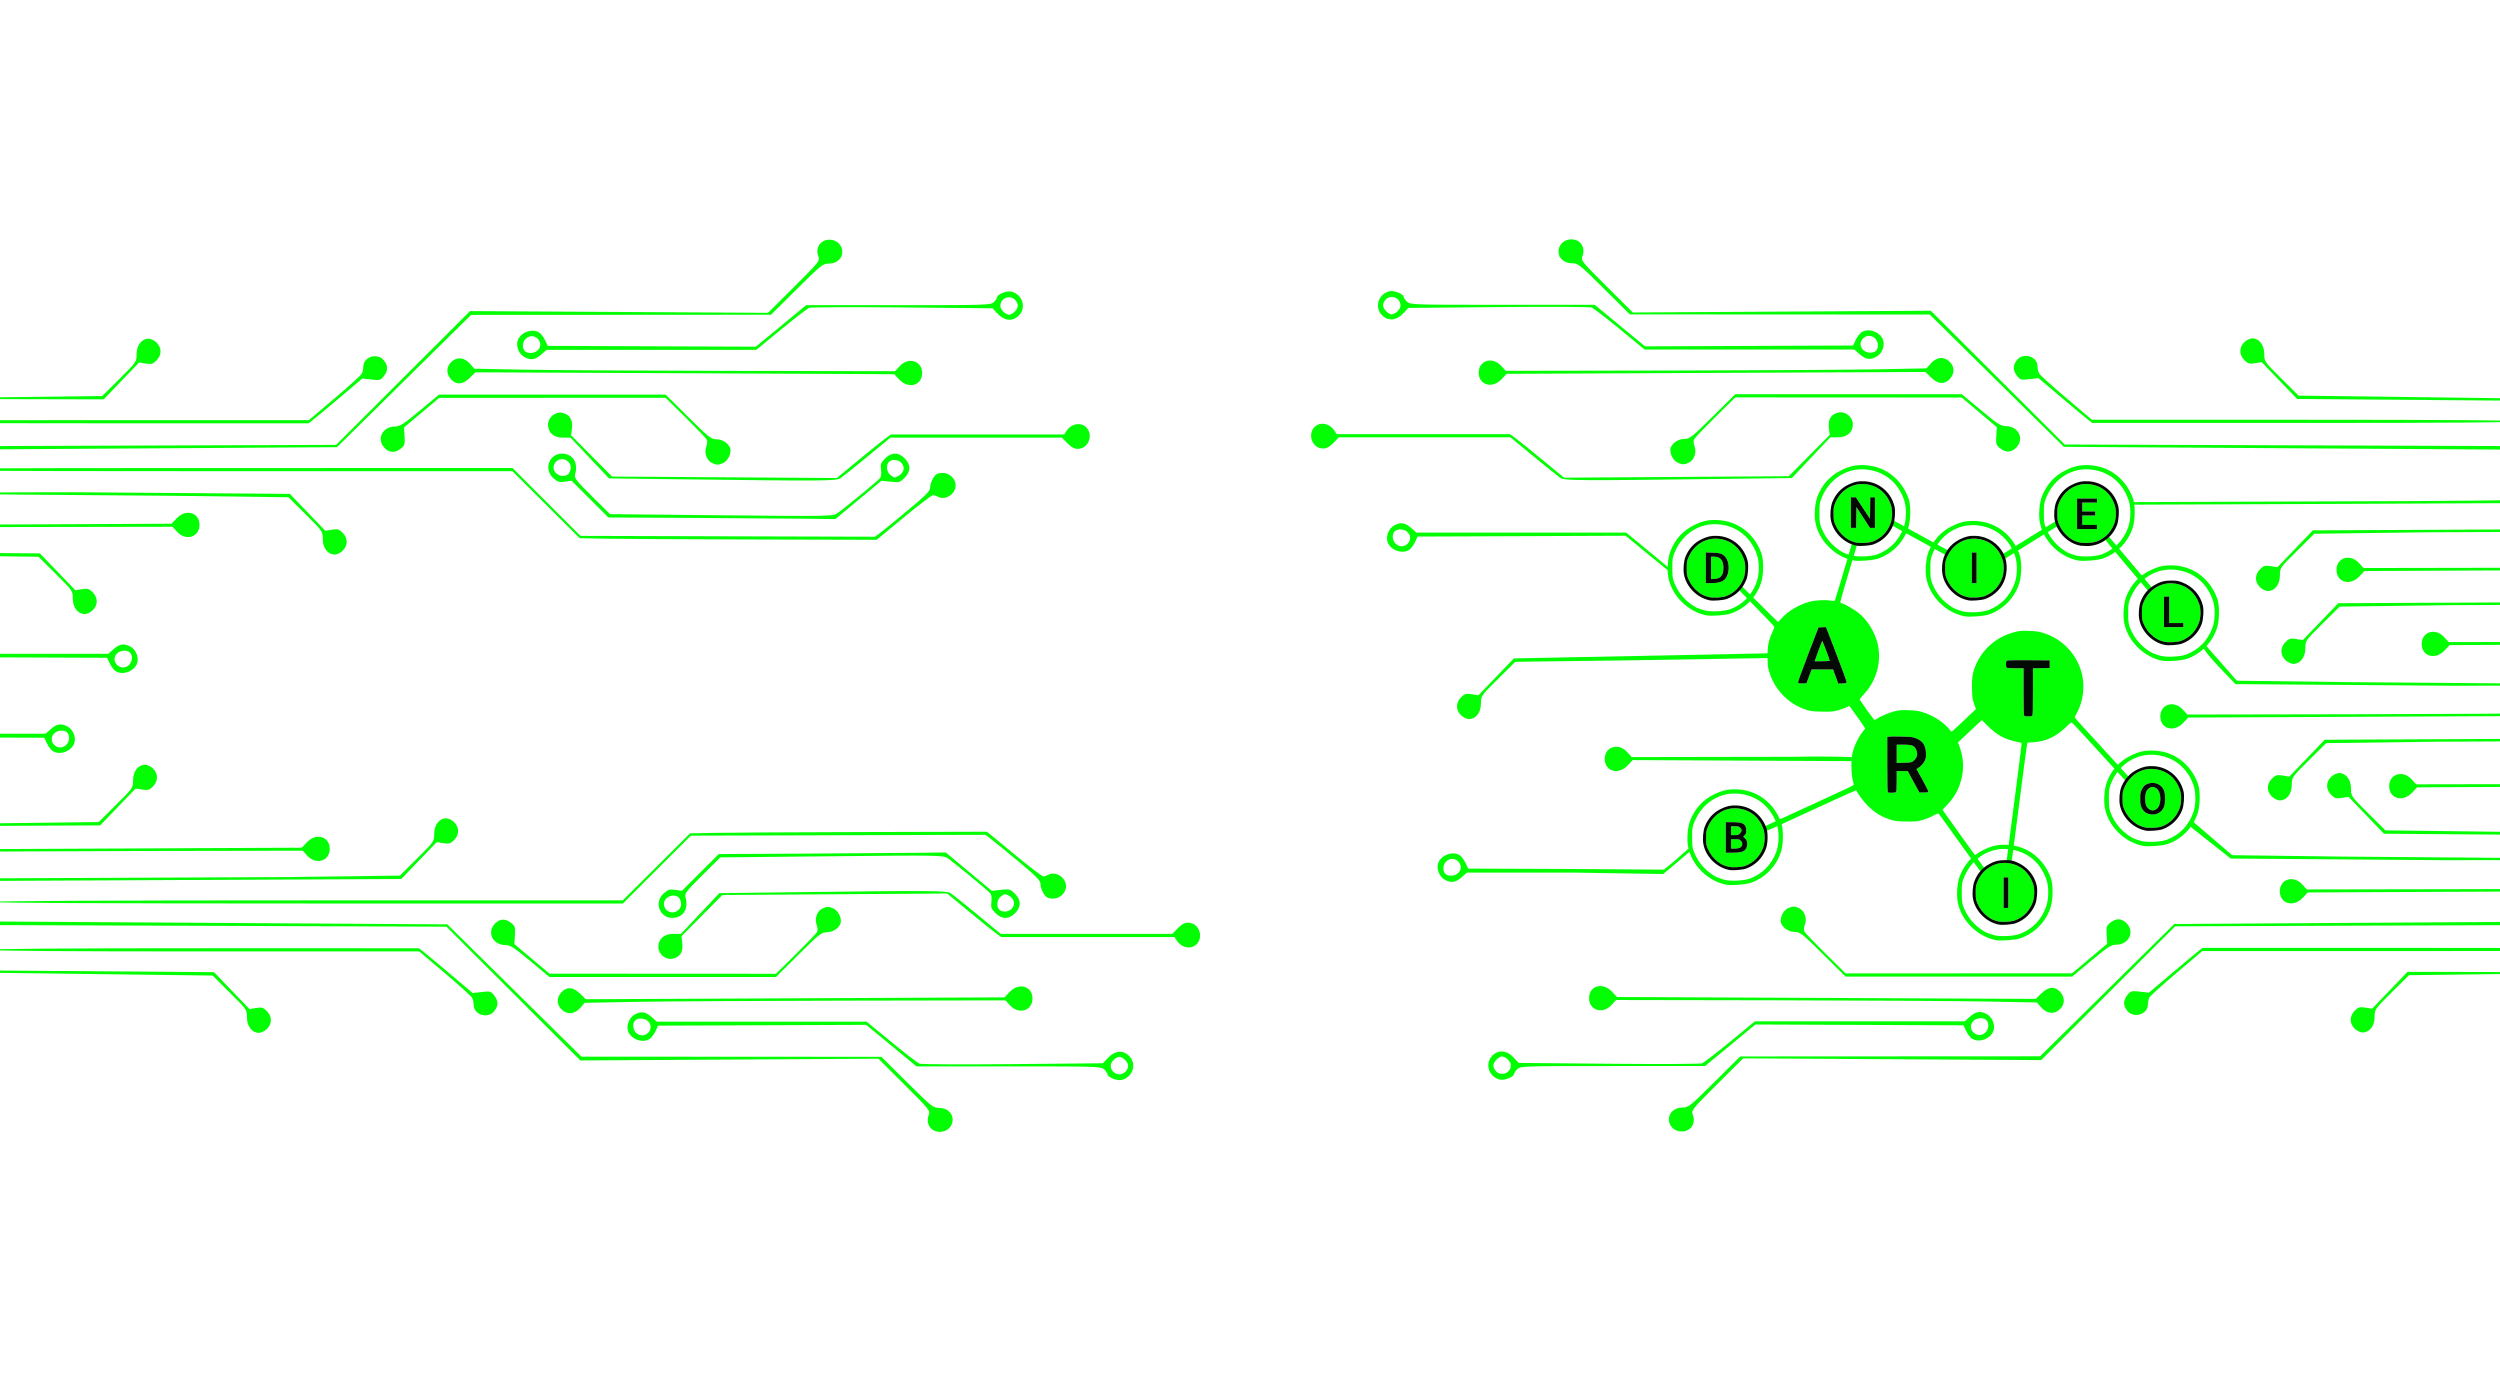<?xml version="1.0" encoding="UTF-8" standalone="no"?>
<svg
   xmlns:dc="http://purl.org/dc/elements/1.1/"
   xmlns:cc="http://creativecommons.org/ns#"
   xmlns:rdf="http://www.w3.org/1999/02/22-rdf-syntax-ns#"
   xmlns:svg="http://www.w3.org/2000/svg"
   xmlns="http://www.w3.org/2000/svg"
   xmlns:sodipodi="http://sodipodi.sourceforge.net/DTD/sodipodi-0.dtd"
   xmlns:inkscape="http://www.inkscape.org/namespaces/inkscape"
   inkscape:version="1.0 (1.0+r73+1)"
   sodipodi:docname="background.svg"
   viewBox="0 0 2666.667 1466.667"
   height="1466.667"
   width="2666.667"
   id="svg10"
   version="1.1">
  <defs
     id="defs14" />
  <sodipodi:namedview
     inkscape:current-layer="g24"
     inkscape:window-maximized="1"
     inkscape:window-y="0"
     inkscape:window-x="0"
     inkscape:cy="717.52852"
     inkscape:cx="2387.6156"
     inkscape:zoom="4.1500737"
     showgrid="false"
     id="namedview12"
     inkscape:window-height="706"
     inkscape:window-width="1366"
     inkscape:pageshadow="2"
     inkscape:pageopacity="0"
     guidetolerance="10"
     gridtolerance="10"
     objecttolerance="10"
     borderopacity="1"
     bordercolor="#666666"
     pagecolor="#ffffff"
     inkscape:document-rotation="0" />
  <g
     id="g18"
     inkscape:label="Image"
     inkscape:groupmode="layer">
    <g
       id="g24">
      <path
         sodipodi:nodetypes="ssscsssssscccccccccssssssssssssssssssssscsssssssscssssscssssssssscsssssscssssssssssscsssssssscssssscccssssscsssscsssscsscssscsssscsscscsssscccccssscsssssscsssccssssccsscccccsssscsssssscccccssscccssscssssscsssscsssssscsscsssccccccccssssccccssssccssssssssssssssscssssssssssscsssssscccccccccccccssscsssssssssscccssccscsccssscsssssscccccccccssssssssscssssssssssssscsssssssscsssssscccccccccccccccccccccssscssssssccccccccccccccccccccccccc"
         id="path28"
         d="m 2130.6,982.617 c -5.285,-1.499 -6.752,-2.216 -10.729,-5.241 -4.612,-3.508 -8.371,-8.399 -10.692,-13.915 -1.526,-3.625 -1.717,-4.865 -1.738,-11.287 -0.021,-6.57 0.14,-7.606 1.797,-11.591 5.599,-13.465 18.244,-21.392 31.934,-20.017 13.07,1.313 22.921,9.215 27.37,21.956 1.905,5.456 1.754,14.47 -0.335,20.02 -3.459,9.191 -9.674,15.579 -18.611,19.134 -4.342,1.726 -14.461,2.228 -18.996,0.942 z m 11.591,-30.433 v -16.29 h -2.506 -2.506 v 16.29 16.29 h 2.506 2.506 z m -48.557,-48.645 c -24.427,-34.175 -25.26,-35.307 -26.313,-35.711 -0.503,-0.193 -2.261,0.47 -3.905,1.473 -3.86,2.356 -9.96,4.735 -15.656,6.107 -3.671,0.884 -6.559,1.04 -15.35,0.83 -10.459,-0.25 -11.064,-0.337 -17.721,-2.551 -8.202,-2.728 -14.611,-6.716 -21.813,-13.573 -4.309,-4.102 -12.334,-14.749 -12.334,-16.363 0,-0.322 -0.422,-0.585 -0.937,-0.585 -0.515,0 -11.441,4.824 -24.279,10.719 -12.838,5.896 -28.558,13.114 -34.933,16.042 -6.375,2.927 -14.231,6.562 -17.458,8.077 -3.227,1.515 -5.948,2.755 -6.047,2.755 -0.099,0 -2.598,1.128 -5.554,2.506 -2.956,1.378 -6.351,2.676 -6.645,2.676 -0.484,0 -1.958,-4.595 -1.527,-4.84 1.31,-0.744 19.063,-8.818 46.315,-21.33 41.527,-19.065 47.434,-21.855 47.69,-22.522 0.145,-0.377 -0.306,-2.91 -1.002,-5.63 -1.793,-7.01 -1.786,-21.643 0.015,-29.152 1.62,-6.759 5.731,-15.413 9.978,-21.004 l 3.322,-4.374 -1.181,-2.014 c -1.198,-2.044 -5.814,-8.59 -12.071,-17.12 -1.896,-2.584 -3.527,-4.81 -3.625,-4.945 -0.098,-0.135 -0.537,0.032 -0.976,0.371 -1.376,1.065 -8.75,3.727 -13.465,4.863 -3.671,0.884 -6.559,1.04 -15.35,0.83 -10.459,-0.25 -11.064,-0.337 -17.721,-2.551 -18.767,-6.242 -34.166,-23.37 -38.843,-43.206 -0.598,-2.534 -0.926,-7.24 -0.929,-13.317 -0.01,-11.173 1.145,-16.933 5.067,-25.376 1.72,-3.703 2.389,-5.83 2.032,-6.459 -0.294,-0.516 -8.569,-9.175 -18.39,-19.243 -9.821,-10.068 -18.624,-18.964 -18.697,-19.181 -0.073,-0.217 0.885,-0.996 1.687,-2.076 l 1.395,-1.88 19.083,18.923 c 10.246,10.159 18.708,18.64 19.011,18.64 0.303,0 1.864,-1.538 3.47,-3.417 6.723,-7.87 19.284,-15.322 30.676,-18.201 6.508,-1.645 16.554,-2.077 23.131,-0.995 2.456,0.404 3.101,0.311 3.53,-0.507 0.422,-0.806 10.407,-34.133 16.443,-54.884 0.702,-2.412 1.328,-5.045 1.392,-5.116 0.064,-0.071 1.549,0.419 2.922,0.948 l 2.469,0.953 -8.843,29.458 c -4.845,16.137 -8.7,29.899 -8.7,30.542 0,0.643 0.397,1.169 0.883,1.169 2.007,0 13.575,6.489 18.4,10.321 9.573,7.604 17.415,20.205 20.48,32.911 4.54,18.815 -1.036,39.479 -14.545,53.906 -2.498,2.668 -4.542,5.094 -4.541,5.39 0,0.466 1.901,3.302 8.883,13.264 0.799,1.141 2.373,3.215 3.496,4.609 1.123,1.395 2.305,2.999 2.625,3.565 0.536,0.948 0.723,0.939 2.343,-0.102 4.624,-2.973 13.649,-6.862 19.304,-8.319 5.717,-1.473 7.06,-1.588 15.35,-1.316 7.365,0.242 10.127,0.608 14.587,1.933 11.832,3.514 24.514,11.855 30.056,19.767 0.685,0.978 1.267,1.245 1.907,0.875 0.507,-0.292 4.972,-4.379 9.922,-9.081 4.951,-4.702 10.467,-9.918 12.259,-11.591 l 3.258,-3.042 -1.974,-5.639 c -1.855,-5.299 -1.989,-6.281 -2.221,-16.296 -0.302,-13.053 0.774,-18.583 5.485,-28.188 7.816,-15.937 22.213,-27.516 39.811,-32.018 5.702,-1.459 7.082,-1.576 15.35,-1.304 7.41,0.244 10.117,0.606 14.685,1.962 20.977,6.228 36.868,22.955 41.995,44.205 3.276,13.579 1.079,29.708 -5.703,41.855 l -2.205,3.949 1.535,2.003 c 0.844,1.102 3.909,4.541 6.81,7.642 2.901,3.101 9.897,10.714 15.547,16.917 5.65,6.203 14.4,15.789 19.445,21.302 5.045,5.514 10.184,11.159 11.419,12.545 l 2.485,2.72 -1.779,2.322 -1.659,1.882 -16.145,-17.648 c -8.764,-9.58 -21.107,-23.064 -27.416,-29.977 -6.309,-6.913 -12.036,-12.968 -12.726,-13.454 -1.159,-0.818 -1.571,-0.577 -5.445,3.19 -11.742,11.417 -22.146,16.409 -36.119,17.332 l -6.239,0.412 -0.449,2.193 c -0.469,2.289 -2.349,16.547 -10.243,77.691 -4.994,38.68 -5.89,45.806 -6.219,46.136 -0.112,0.112 -1.263,0.152 -2.628,0.01 l -2.625,-0.274 1.882,-14.448 c 0.972,-7.462 2.472,-19.065 3.339,-25.785 0.868,-6.72 3.541,-27.302 5.942,-45.738 2.401,-18.436 4.436,-34.893 4.524,-36.572 l 0.16,-3.052 -5.326,-1.115 c -13.023,-2.725 -20.904,-7.065 -30.862,-16.995 l -6.114,-6.096 -4.851,4.443 c -2.668,2.444 -5.567,5.175 -6.442,6.07 -0.875,0.895 -4.447,4.265 -7.937,7.489 l -6.346,5.863 1.248,2.909 c 0.686,1.6 1.932,5.728 2.767,9.174 2.517,10.381 1.882,21.337 -1.881,32.431 -2.751,8.11 -7.057,15.137 -13.353,21.788 l -5.164,5.455 1.643,2.43 c 0.904,1.336 10.79,15.191 21.969,30.789 l 20.807,28.841 -1.625,1.73 c -0.969,1.032 -2.135,1.947 -2.308,1.935 -0.173,-0.011 -8.888,-11.885 -18.881,-25.867 z m -71.238,-58.619 c 0.527,-0.527 0.752,-3.996 0.752,-11.591 v -10.839 h 5.882 5.882 l 6.22,11.434 6.22,11.434 h 4.65 c 3.813,0 4.686,-0.185 4.848,-1.028 0.109,-0.566 -2.679,-6.188 -6.197,-12.495 l -6.394,-11.466 1.5,-0.976 c 3.435,-2.235 6.145,-5.254 7.461,-8.313 1.175,-2.73 1.355,-4.066 1.123,-8.296 -0.447,-8.145 -3.587,-12.57 -10.937,-15.412 -3.189,-1.233 -5.144,-1.45 -15.374,-1.705 -6.446,-0.161 -12.438,-0.112 -13.314,0.108 l -1.594,0.4 v 29.383 c 0,22.92 0.172,29.453 0.783,29.699 1.585,0.639 7.758,0.394 8.49,-0.337 z m 0.752,-40.862 v -9.763 h 7.23 c 9.057,0 11.608,1.026 13.569,5.458 2.106,4.761 0.882,9.088 -3.494,12.36 -1.484,1.11 -2.825,1.321 -9.516,1.5 l -7.788,0.208 z m 144.606,-40.589 c 0.56,-0.559 0.752,-7.125 0.752,-25.671 v -24.919 l 8.928,-0.174 8.928,-0.174 v -4.072 -4.072 l -22.482,-0.165 c -16.071,-0.118 -22.726,0.038 -23.339,0.547 -1.067,0.885 -1.144,6.286 -0.105,7.324 0.512,0.512 3.509,0.752 9.398,0.752 h 8.646 v 24.936 c 0,18.56 0.192,25.129 0.752,25.688 0.413,0.414 2.331,0.752 4.261,0.752 1.93,0 3.847,-0.338 4.26,-0.752 z m -239.079,-39.347 c 0.967,-2.584 2.202,-5.897 2.743,-7.362 l 0.985,-2.663 h 11.455 11.455 l 2.747,7.538 2.747,7.539 4.379,-0.177 c 3.571,-0.144 4.417,-0.377 4.586,-1.262 0.114,-0.597 -4.79,-14.072 -10.899,-29.944 l -11.105,-28.858 -4.022,0.183 -4.022,0.183 -11.175,29.134 c -8.284,21.598 -11.002,29.344 -10.506,29.944 0.454,0.549 1.988,0.751 4.771,0.626 l 4.102,-0.183 z m 10.786,-29.424 c 2.124,-5.845 4.026,-10.793 4.228,-10.994 0.348,-0.348 8.034,19.768 8.034,21.025 0,0.347 -3.371,0.597 -8.061,0.597 h -8.061 z m -96.444,229.651 c -5.285,-1.499 -6.752,-2.216 -10.729,-5.241 -4.612,-3.508 -8.371,-8.399 -10.692,-13.914 -1.526,-3.625 -1.717,-4.865 -1.738,-11.287 -0.021,-6.569 0.14,-7.606 1.797,-11.591 5.598,-13.465 18.244,-21.392 31.934,-20.017 13.07,1.313 22.921,9.215 27.37,21.956 1.905,5.456 1.754,14.47 -0.335,20.02 -3.459,9.191 -9.674,15.579 -18.611,19.133 -4.342,1.726 -14.461,2.228 -18.996,0.942 z m 14.374,-15.463 c 3.064,-0.851 5.714,-3.601 6.256,-6.493 0.567,-3.023 -0.604,-6.905 -2.543,-8.431 l -1.619,-1.273 1.7,-2.02 c 1.515,-1.8 1.671,-2.414 1.438,-5.644 -0.464,-6.421 -3.503,-8.027 -15.185,-8.027 h -6.614 v 16.29 16.29 l 7.049,-0.01 c 3.877,0 8.16,-0.312 9.519,-0.689 z m -10.928,-8.705 v -5.012 h 4.414 c 3.851,0 4.61,0.196 5.952,1.538 1.502,1.503 1.93,3.603 1.149,5.639 -0.657,1.711 -3.74,2.848 -7.725,2.848 h -3.79 z m 0,-14.097 v -4.699 h 4.101 c 3.519,0 4.319,0.218 5.639,1.538 2.027,2.028 1.942,3.794 -0.294,6.029 -1.622,1.622 -2.266,1.831 -5.639,1.831 h -3.807 z m 440.773,-3.713 c -5.285,-1.499 -6.752,-2.216 -10.729,-5.241 -4.612,-3.508 -8.371,-8.399 -10.692,-13.914 -1.526,-3.625 -1.717,-4.865 -1.737,-11.287 -0.021,-6.569 0.14,-7.606 1.797,-11.591 5.598,-13.465 18.244,-21.391 31.934,-20.017 13.07,1.313 22.921,9.215 27.37,21.956 1.905,5.456 1.754,14.47 -0.335,20.02 -3.459,9.191 -9.674,15.579 -18.611,19.134 -4.342,1.726 -14.461,2.228 -18.996,0.942 z m 13.153,-14.207 c 3.67,-0.924 6.962,-4.276 8.159,-8.309 1.198,-4.035 1.192,-11.822 -0.013,-15.879 -2.079,-7 -10.045,-10.679 -17.424,-8.047 -3.159,1.127 -4.614,2.52 -6.579,6.298 -1.454,2.796 -1.629,3.84 -1.623,9.711 0.01,5.536 0.23,7.038 1.415,9.475 3.069,6.31 8.594,8.632 16.065,6.751 z m -8.73,-5.626 c -2.587,-2.271 -3.476,-4.983 -3.476,-10.6 0,-5.617 0.889,-8.328 3.476,-10.6 4.19,-3.679 9.69,-1.779 11.683,4.035 2.264,6.604 0.738,15.038 -3.198,17.671 -3.021,2.021 -5.795,1.855 -8.485,-0.507 z m 16.253,-178.154 c -5.285,-1.499 -6.752,-2.216 -10.729,-5.241 -4.612,-3.508 -8.371,-8.399 -10.692,-13.914 -1.526,-3.625 -1.717,-4.865 -1.738,-11.287 -0.021,-6.569 0.14,-7.606 1.797,-11.591 5.598,-13.465 18.244,-21.392 31.934,-20.017 13.07,1.313 22.921,9.215 27.37,21.956 1.905,5.456 1.754,14.47 -0.335,20.02 -3.459,9.191 -9.674,15.579 -18.611,19.134 -4.342,1.726 -14.461,2.228 -18.996,0.942 z m 20.989,-17.589 v -2.193 h -7.519 -7.519 v -14.097 -14.097 h -2.819 -2.82 v 16.29 16.29 h 10.338 10.338 z m -506.56,-30.028 c -5.285,-1.499 -6.752,-2.216 -10.729,-5.241 -4.612,-3.508 -8.37,-8.399 -10.692,-13.914 -1.526,-3.625 -1.717,-4.865 -1.737,-11.287 -0.021,-6.569 0.14,-7.606 1.797,-11.591 5.599,-13.465 18.244,-21.392 31.934,-20.017 13.07,1.312 22.921,9.215 27.37,21.956 1.905,5.456 1.754,14.47 -0.335,20.02 -3.46,9.191 -9.674,15.579 -18.611,19.134 -4.342,1.726 -14.461,2.228 -18.996,0.942 z m 12.109,-15.735 c 4.247,-1.261 7.28,-4.295 8.541,-8.541 1.95,-6.566 0.77,-14.698 -2.679,-18.466 -3.172,-3.465 -5.317,-4.182 -13.429,-4.486 l -7.362,-0.276 v 16.367 16.367 h 5.838 c 3.435,0 7.177,-0.398 9.09,-0.966 z m -9.289,-15.249 v -11.98 h 3.353 c 6.584,0 9.802,3.91 9.803,11.914 0,7.855 -2.739,11.292 -9.389,11.773 l -3.768,0.273 z m 272.859,30.985 c -5.285,-1.499 -6.752,-2.216 -10.729,-5.241 -4.612,-3.508 -8.37,-8.399 -10.692,-13.914 -1.526,-3.625 -1.717,-4.865 -1.738,-11.287 -0.021,-6.569 0.14,-7.606 1.797,-11.591 5.598,-13.465 18.244,-21.392 31.934,-20.017 13.07,1.312 22.921,9.215 27.37,21.956 1.905,5.456 1.755,14.47 -0.335,20.02 -3.46,9.191 -9.674,15.579 -18.612,19.134 -4.342,1.726 -14.461,2.228 -18.996,0.942 z m 10.338,-31.06 v -16.29 h -2.506 -2.506 v 16.29 16.29 h 2.506 2.506 z m 178.75,19.557 c -2.011,-2.325 -6.357,-7.482 -9.689,-11.433 -3.332,-3.951 -11.72,-13.868 -18.64,-22.037 -6.92,-8.169 -12.922,-15.604 -12.922,-15.899 0,-0.904 3.369,-3.695 3.879,-3.127 0.263,0.294 8.302,9.616 16.861,19.781 8.559,10.166 18.48,21.937 22.047,26.158 3.567,4.221 7.22,8.694 6.941,8.694 -0.279,0 -1.638,0.333 -2.535,1.226 l -1.631,1.622 z m -148.888,-32.201 c -0.565,-1.439 -1.56,-2.28 -1.478,-2.359 0.082,-0.079 5.261,-3.337 10.775,-6.75 5.514,-3.413 12.985,-8.053 16.603,-10.31 22.523,-14.051 27.991,-17.368 28.442,-17.368 0.708,0 2.273,4.612 1.721,5.15 -0.25,0.243 -13.356,8.197 -27.657,17.04 -14.301,8.842 -27.272,17.013 -27.651,17.326 -0.465,0.383 -0.063,-0.964 -0.756,-2.728 z m -88.13,-14.974 c -28.197,-15.43 -31.221,-17.042 -31.221,-17.51 0,-0.193 0.171,-1.427 0.622,-2.694 l 0.862,-2.422 8.04,4.485 c 4.172,2.327 16.763,9.221 27.963,15.353 11.199,6.131 20.985,11.416 21.085,11.5 0.162,0.136 -2.101,5.021 -2.333,5.013 -0.052,0 -11.75,-6.464 -25.017,-13.724 z m -71.113,0.409 c -5.285,-1.499 -6.752,-2.216 -10.729,-5.241 -4.612,-3.508 -8.371,-8.399 -10.692,-13.914 -1.526,-3.625 -1.717,-4.865 -1.737,-11.287 -0.021,-6.569 0.14,-7.606 1.797,-11.591 5.599,-13.465 18.244,-21.392 31.934,-20.017 13.07,1.313 22.921,9.215 27.37,21.956 1.905,5.456 1.754,14.47 -0.335,20.02 -3.459,9.191 -9.674,15.579 -18.611,19.133 -4.342,1.726 -14.461,2.228 -18.996,0.942 z m 1.082,-26.504 0.171,-11.107 7.205,11.102 7.205,11.102 2.663,0.01 2.663,0.01 v -16.29 -16.29 h -2.492 -2.492 l -0.171,11.416 -0.171,11.416 -7.498,-11.416 -7.498,-11.416 h -2.684 -2.684 v 16.29 16.29 h 2.805 2.805 z m 237.631,26.504 c -5.285,-1.499 -6.752,-2.216 -10.729,-5.241 -4.612,-3.508 -8.371,-8.399 -10.692,-13.914 -1.526,-3.625 -1.717,-4.865 -1.737,-11.287 -0.021,-6.569 0.14,-7.606 1.797,-11.591 5.598,-13.465 18.244,-21.392 31.934,-20.017 13.07,1.313 22.921,9.215 27.37,21.956 1.905,5.456 1.754,14.47 -0.335,20.02 -3.459,9.191 -9.674,15.579 -18.611,19.133 -4.342,1.726 -14.461,2.228 -18.996,0.942 z m 19.11,-16.336 v -2.193 h -7.832 -7.832 v -5.012 -5.012 h 6.892 6.892 v -2.193 -2.193 h -6.892 -6.892 v -4.699 -4.699 h 7.832 7.832 v -2.193 -2.193 h -10.651 -10.651 v 16.29 16.29 h 10.651 10.651 z"
         style="fill:#03fd03;stroke-width:0.627"
         inkscape:connector-curvature="0" />
      <path
         id="path26"
         d="m 2132.166,986.249 c -13.476,-2.578 -25.13,-14.178 -27.637,-27.509 -1.024,-5.444 -0.309,-14.162 1.549,-18.882 3.032,-7.704 7.59,-13.23 14.216,-17.237 6.378,-3.857 11.152,-5.17 18.764,-5.163 5.931,0.01 7.072,0.204 11.591,2.012 11.245,4.499 19.191,13.627 21.857,25.109 1.104,4.755 0.372,14.834 -1.419,19.54 -3.678,9.663 -11.404,17.246 -21.091,20.702 -3.679,1.312 -14.08,2.146 -17.829,1.428 z m 17.43,-4.573 c 8.938,-3.554 15.152,-9.943 18.611,-19.134 2.089,-5.55 2.24,-14.564 0.335,-20.02 -4.449,-12.741 -14.3,-20.643 -27.37,-21.956 -13.69,-1.375 -26.336,6.551 -31.934,20.017 -1.657,3.985 -1.817,5.021 -1.797,11.591 0.02,6.422 0.211,7.662 1.738,11.287 2.322,5.515 6.08,10.407 10.692,13.915 3.978,3.026 5.444,3.742 10.729,5.241 4.535,1.286 14.654,0.785 18.996,-0.942 z m -12.417,-29.492 v -16.29 h 2.506 2.506 v 16.29 16.29 h -2.506 -2.506 z m -292.595,-24.203 c -13.477,-2.578 -25.13,-14.178 -27.637,-27.509 -1.024,-5.444 -0.309,-14.162 1.549,-18.882 3.34,-8.486 9.127,-14.876 16.913,-18.677 6.471,-3.159 10.576,-4.043 17.301,-3.725 14.448,0.681 26.389,9.81 31.492,24.077 1.693,4.733 1.621,15.146 -0.144,20.783 -3.281,10.481 -11.294,18.813 -21.644,22.505 -3.679,1.312 -14.08,2.146 -17.829,1.428 z m 17.43,-4.573 c 8.938,-3.554 15.152,-9.943 18.611,-19.133 2.089,-5.55 2.24,-14.564 0.335,-20.02 -4.449,-12.741 -14.3,-20.643 -27.37,-21.956 -13.69,-1.375 -26.336,6.551 -31.934,20.017 -1.657,3.985 -1.818,5.021 -1.797,11.591 0.021,6.422 0.211,7.662 1.738,11.287 2.322,5.515 6.08,10.406 10.692,13.914 3.978,3.026 5.444,3.742 10.729,5.241 4.535,1.286 14.654,0.785 18.996,-0.942 z m -21.189,-30.118 v -16.29 h 6.614 c 11.682,0 14.72,1.606 15.185,8.027 0.234,3.229 0.077,3.844 -1.438,5.644 l -1.7,2.02 1.619,1.273 c 3.331,2.62 3.562,9.094 0.444,12.431 -2.299,2.461 -5.38,3.177 -13.676,3.181 l -7.049,0.01 z m 14.992,10.988 c 3.008,-1.556 3.483,-5.101 1.013,-7.57 -1.342,-1.342 -2.101,-1.538 -5.952,-1.538 h -4.414 v 5.012 5.012 h 3.79 c 2.101,0 4.58,-0.409 5.563,-0.917 z m 0.093,-15.325 c 2.235,-2.235 2.321,-4.001 0.294,-6.029 -1.32,-1.319 -2.12,-1.538 -5.639,-1.538 h -4.101 v 4.699 4.699 h 3.807 c 3.373,0 4.016,-0.209 5.639,-1.831 z m 432.893,-2.949 c -13.477,-2.578 -25.13,-14.178 -27.637,-27.51 -1.024,-5.444 -0.309,-14.162 1.549,-18.882 3.34,-8.486 9.127,-14.876 16.913,-18.677 6.47,-3.158 10.576,-4.042 17.301,-3.725 15.576,0.734 28.641,11.735 32.214,27.123 1.104,4.755 0.372,14.834 -1.419,19.54 -3.678,9.663 -11.404,17.246 -21.091,20.702 -3.679,1.312 -14.08,2.146 -17.829,1.428 z m 17.43,-4.573 c 8.938,-3.554 15.152,-9.943 18.611,-19.134 2.089,-5.55 2.24,-14.564 0.335,-20.02 -4.449,-12.741 -14.3,-20.643 -27.37,-21.956 -13.69,-1.375 -26.336,6.551 -31.934,20.017 -1.657,3.985 -1.818,5.022 -1.797,11.591 0.021,6.422 0.211,7.662 1.737,11.287 2.322,5.515 6.081,10.406 10.692,13.914 3.978,3.026 5.444,3.742 10.729,5.241 4.535,1.286 14.654,0.785 18.996,-0.942 z m -15.14,-13.489 c -3.126,-1.115 -5.027,-2.948 -6.769,-6.527 -1.186,-2.438 -1.41,-3.939 -1.415,-9.475 -0.01,-5.871 0.169,-6.916 1.623,-9.711 1.964,-3.777 3.42,-5.171 6.579,-6.298 7.379,-2.632 15.346,1.048 17.424,8.047 1.205,4.057 1.212,11.844 0.013,15.879 -2.129,7.169 -9.914,10.775 -17.456,8.085 z m 9.052,-4.896 c 1.493,-0.999 2.448,-2.355 3.198,-4.542 2.264,-6.604 0.738,-15.038 -3.198,-17.671 -3.021,-2.021 -5.795,-1.855 -8.485,0.507 -2.587,2.271 -3.476,4.983 -3.476,10.6 0,5.617 0.889,8.329 3.476,10.6 2.69,2.362 5.464,2.528 8.485,0.507 z m -286.237,-17.787 c -0.611,-0.246 -0.783,-6.779 -0.783,-29.699 v -29.383 l 1.594,-0.4 c 0.876,-0.22 6.868,-0.268 13.314,-0.108 10.23,0.255 12.185,0.472 15.374,1.705 7.349,2.842 10.489,7.267 10.937,15.412 0.233,4.231 0.052,5.566 -1.123,8.296 -1.316,3.059 -4.026,6.079 -7.461,8.313 l -1.5,0.976 6.394,11.466 c 3.517,6.306 6.305,11.929 6.197,12.495 -0.162,0.843 -1.035,1.028 -4.848,1.028 h -4.65 l -6.22,-11.434 -6.22,-11.434 h -5.882 -5.882 v 10.839 c 0,7.595 -0.225,11.064 -0.752,11.591 -0.731,0.731 -6.905,0.976 -8.49,0.337 z m 26.546,-33.144 c 4.377,-3.273 5.6,-7.6 3.494,-12.36 -1.96,-4.431 -4.511,-5.458 -13.569,-5.458 h -7.23 v 9.763 9.762 l 7.788,-0.208 c 6.691,-0.178 8.032,-0.39 9.516,-1.5 z m 118.781,-48.644 c -0.56,-0.56 -0.752,-7.129 -0.752,-25.688 v -24.936 h -8.646 c -5.89,0 -8.886,-0.24 -9.398,-0.752 -1.039,-1.039 -0.961,-6.439 0.105,-7.324 0.613,-0.508 7.267,-0.664 23.339,-0.547 l 22.482,0.165 v 4.072 4.072 l -8.928,0.174 -8.928,0.174 v 24.919 c 0,18.546 -0.192,25.111 -0.752,25.671 -0.413,0.414 -2.331,0.752 -4.26,0.752 -1.93,0 -3.847,-0.338 -4.261,-0.752 z m -241.19,-35.091 c -0.496,-0.6 2.222,-8.346 10.506,-29.944 l 11.175,-29.134 4.022,-0.183 4.022,-0.183 11.105,28.858 c 6.108,15.872 11.012,29.347 10.899,29.944 -0.169,0.885 -1.015,1.118 -4.586,1.262 l -4.379,0.177 -2.747,-7.539 -2.747,-7.538 h -11.455 -11.455 l -0.985,2.663 c -0.542,1.464 -1.776,4.777 -2.743,7.362 l -1.759,4.699 -4.102,0.183 c -2.783,0.124 -4.317,-0.077 -4.771,-0.626 z m 33.679,-23.649 c 0,-1.257 -7.686,-21.373 -8.034,-21.025 -0.202,0.202 -2.104,5.149 -4.228,10.994 l -3.861,10.628 h 8.061 c 4.691,0 8.061,-0.25 8.061,-0.597 z m 357.756,-16.714 c -13.476,-2.579 -25.13,-14.178 -27.637,-27.51 -1.024,-5.444 -0.309,-14.162 1.549,-18.882 3.032,-7.704 7.59,-13.23 14.216,-17.237 6.493,-3.926 11.157,-5.196 18.764,-5.109 5.76,0.065 7.203,0.317 11.591,2.019 11.148,4.325 19.183,13.533 21.857,25.048 1.104,4.755 0.372,14.834 -1.419,19.54 -3.678,9.663 -11.404,17.246 -21.091,20.702 -3.679,1.312 -14.08,2.146 -17.829,1.428 z m 17.43,-4.573 c 8.938,-3.554 15.152,-9.943 18.611,-19.134 2.089,-5.55 2.24,-14.564 0.335,-20.02 -4.449,-12.741 -14.3,-20.643 -27.37,-21.956 -13.69,-1.375 -26.336,6.551 -31.934,20.017 -1.657,3.985 -1.818,5.022 -1.797,11.591 0.021,6.422 0.211,7.662 1.738,11.287 2.322,5.515 6.08,10.406 10.692,13.914 3.978,3.026 5.444,3.742 10.729,5.241 4.535,1.286 14.654,0.785 18.996,-0.942 z m -18.683,-30.745 v -16.29 h 2.82 2.819 v 14.097 14.097 h 7.519 7.519 v 2.193 2.193 h -10.338 -10.338 z m -484.317,-12.299 c -13.476,-2.578 -25.13,-14.178 -27.637,-27.509 -1.024,-5.444 -0.309,-14.162 1.549,-18.882 3.34,-8.486 9.127,-14.876 16.913,-18.677 6.471,-3.159 10.576,-4.042 17.301,-3.725 15.576,0.735 28.641,11.735 32.214,27.123 1.089,4.691 0.376,14.856 -1.357,19.349 -3.87,10.035 -11.308,17.38 -21.154,20.892 -3.679,1.312 -14.08,2.146 -17.829,1.428 z m 17.43,-4.573 c 8.938,-3.554 15.152,-9.943 18.611,-19.134 2.089,-5.55 2.24,-14.564 0.335,-20.02 -4.449,-12.741 -14.3,-20.643 -27.37,-21.956 -13.69,-1.375 -26.336,6.551 -31.934,20.017 -1.657,3.985 -1.817,5.021 -1.797,11.591 0.02,6.422 0.211,7.662 1.737,11.287 2.322,5.515 6.081,10.406 10.692,13.914 3.978,3.026 5.444,3.742 10.729,5.241 4.535,1.286 14.654,0.785 18.996,-0.942 z m -21.816,-30.196 v -16.367 l 7.362,0.276 c 8.111,0.304 10.256,1.021 13.429,4.486 5.034,5.498 4.786,18.644 -0.449,23.879 -2.883,2.883 -7.172,4.093 -14.503,4.093 h -5.838 z m 14.825,10.354 c 2.845,-2.124 3.971,-5.036 3.97,-10.267 0,-8.004 -3.219,-11.914 -9.803,-11.914 h -3.353 v 11.98 11.98 l 3.768,-0.273 c 2.426,-0.175 4.356,-0.712 5.419,-1.505 z m 265.239,24.414 c -10.785,-2.063 -20.229,-9.571 -25.149,-19.991 -2.43,-5.146 -3.263,-10.127 -2.83,-16.924 0.787,-12.359 7.741,-22.755 18.85,-28.176 6.424,-3.135 10.542,-4.019 17.255,-3.702 12.453,0.587 23.817,7.989 29.566,19.258 4.93,9.664 4.097,24.272 -1.926,33.769 -4.166,6.569 -10.619,11.727 -17.936,14.337 -3.679,1.312 -14.08,2.146 -17.829,1.428 z m 17.43,-4.573 c 8.938,-3.554 15.152,-9.943 18.612,-19.134 2.089,-5.55 2.24,-14.564 0.335,-20.02 -4.449,-12.741 -14.3,-20.643 -27.37,-21.956 -13.69,-1.375 -26.336,6.551 -31.934,20.017 -1.657,3.985 -1.818,5.021 -1.797,11.591 0.021,6.422 0.211,7.662 1.738,11.287 2.322,5.515 6.08,10.406 10.692,13.914 3.978,3.026 5.444,3.742 10.729,5.241 4.535,1.286 14.654,0.785 18.996,-0.942 z m -13.67,-30.118 v -16.29 h 2.506 2.506 v 16.29 16.29 h -2.506 -2.506 z m -122.802,-23.577 c -13.476,-2.578 -25.13,-14.178 -27.637,-27.509 -1.024,-5.444 -0.309,-14.162 1.549,-18.882 3.34,-8.486 9.127,-14.876 16.913,-18.677 6.471,-3.158 10.576,-4.042 17.301,-3.725 15.576,0.735 28.641,11.735 32.214,27.123 1.104,4.755 0.372,14.834 -1.419,19.54 -3.678,9.663 -11.404,17.246 -21.091,20.702 -3.679,1.312 -14.08,2.146 -17.829,1.428 z m 17.43,-4.573 c 8.938,-3.554 15.152,-9.942 18.611,-19.133 2.089,-5.55 2.24,-14.564 0.335,-20.02 -4.449,-12.741 -14.3,-20.643 -27.37,-21.956 -13.69,-1.375 -26.336,6.551 -31.934,20.017 -1.657,3.985 -1.818,5.021 -1.797,11.591 0.02,6.422 0.211,7.662 1.737,11.287 2.322,5.515 6.081,10.406 10.692,13.914 3.978,3.026 5.444,3.742 10.729,5.241 4.535,1.286 14.654,0.785 18.996,-0.942 z m -23.695,-30.745 v -16.29 h 2.684 2.684 l 7.498,11.416 7.498,11.416 0.171,-11.416 0.171,-11.416 h 2.492 2.492 v 16.29 16.29 l -2.663,-0.01 -2.663,-0.01 -7.205,-11.102 -7.205,-11.102 -0.171,11.108 -0.171,11.108 h -2.805 -2.805 v -16.29 z m 244.978,35.28 c -13.091,-2.189 -25.134,-14.159 -27.637,-27.472 -1.024,-5.444 -0.309,-14.162 1.549,-18.882 3.34,-8.486 9.127,-14.876 16.913,-18.677 6.471,-3.158 10.576,-4.042 17.301,-3.725 15.576,0.735 28.641,11.735 32.214,27.123 1.118,4.816 0.372,14.831 -1.463,19.657 -5.181,13.618 -18.265,22.581 -32.586,22.323 -2.598,-0.047 -5.429,-0.203 -6.29,-0.347 z m 17.43,-4.535 c 8.938,-3.554 15.152,-9.942 18.611,-19.133 2.089,-5.55 2.24,-14.564 0.335,-20.02 -4.449,-12.741 -14.3,-20.643 -27.37,-21.956 -13.69,-1.375 -26.336,6.551 -31.934,20.017 -1.657,3.985 -1.818,5.021 -1.797,11.591 0.021,6.422 0.211,7.662 1.737,11.287 2.322,5.515 6.081,10.406 10.692,13.914 3.978,3.026 5.444,3.742 10.729,5.241 4.535,1.286 14.654,0.785 18.996,-0.942 z m -21.189,-29.492 v -16.29 h 10.651 10.651 v 2.193 2.193 h -7.832 -7.832 v 4.699 4.699 h 6.892 6.892 v 2.193 2.193 h -6.892 -6.892 v 5.012 5.012 h 7.832 7.832 v 2.193 2.193 h -10.651 -10.651 z"
         style="fill:#030903;stroke-width:0.627"
         inkscape:connector-curvature="0" />
      <path
         style="fill:#03fd03;fill-opacity:1;stroke-width:1.703"
         d="m 643.842,574.578 -25.543,-0.523 -35.857,-35.716 -35.857,-35.716 -335.411,-0.026 c -213.604,-0.017 -336.338,-0.626 -337.965,-1.677 -1.654,-1.069 116.614,-1.66 335.487,-1.677 l 338.041,-0.026 36.219,36.19 36.219,36.19 157.064,0.452 157.064,0.452 5.137,-3.78 c 2.826,-2.079 16.058,-12.858 29.406,-23.954 19.371,-16.103 24.268,-21.033 24.268,-24.431 0,-5.482 4.199,-13.593 7.74,-14.952 9.207,-3.533 19.509,3.062 19.509,12.489 0,8.993 -10.925,16.178 -18.463,12.144 -1.899,-1.016 -4.507,-1.848 -5.795,-1.848 -1.288,0 -15.325,10.718 -31.193,23.818 l -28.85,23.818 -132.838,-0.352 c -73.061,-0.193 -144.332,-0.587 -158.381,-0.875 z m 95.378,-22.141 -90.251,-0.456 -19.694,-19.642 -19.694,-19.642 -6.813,1.089 c -5.802,0.928 -7.619,0.411 -12.249,-3.485 -10.833,-9.115 -5.026,-26.411 8.867,-26.411 11.599,0 17.674,9.573 14.052,22.14 -1.089,3.779 0.934,6.402 17.992,23.325 l 19.22,19.067 118.69,1.204 c 113.22,1.149 118.91,1.061 123.471,-1.908 6.121,-3.985 43.325,-34.583 45.907,-37.757 1.123,-1.381 1.576,-5.229 1.064,-9.045 -0.771,-5.745 -0.19,-7.343 4.3,-11.834 6.913,-6.913 14.138,-6.987 20.912,-0.213 6.755,6.755 6.698,14 -0.164,20.862 -4.858,4.858 -5.68,5.084 -14.902,4.101 l -9.76,-1.041 -24.564,20.462 -24.564,20.463 -30.786,-0.41 c -16.932,-0.226 -71.399,-0.616 -121.037,-0.867 z M 958.126,507.693 c 5.658,-3.028 7.354,-8.136 4.266,-12.848 -2.967,-4.528 -10.653,-5.664 -14.217,-2.1 -3.388,3.387 -2.429,11.118 1.741,14.039 4.487,3.143 4.112,3.102 8.209,0.909 z m -350.961,-3.255 c 2.918,-5.453 2.009,-10.09 -2.564,-13.087 -8.76,-5.74 -18.768,5.333 -11.789,13.044 3.94,4.353 12.034,4.378 14.354,0.043 z m 113.632,6.737 -71.209,-0.888 -20.485,-21.714 -20.485,-21.714 h -8.064 c -9.836,0 -16.037,-5.367 -16.037,-13.88 0,-7.588 7.623,-14.072 14.896,-12.669 8.11,1.564 11.743,7.107 10.692,16.311 l -0.878,7.684 21.803,22.003 21.803,22.003 119.879,0.791 119.88,0.791 23.489,-19.388 c 12.919,-10.663 25.902,-21.113 28.85,-23.22 l 5.361,-3.832 h 92.399 92.399 l 2.677,-4.085 c 3.73,-5.693 10.941,-8.431 16.57,-6.291 13.161,5.004 9.219,25.704 -4.894,25.704 -3.583,0 -6.803,-1.766 -10.868,-5.961 l -5.777,-5.961 h -91.531 -91.531 l -24.368,20.078 c -13.402,11.043 -26.263,21.389 -28.579,22.991 -4.612,3.191 -14.571,3.261 -175.994,1.247 z m 38.547,-17.389 c -5.555,-2.685 -8.404,-10.811 -6.012,-17.147 1.18,-3.125 1.348,-6.201 0.431,-7.879 -0.827,-1.514 -11.022,-12.141 -22.655,-23.615 l -21.151,-20.862 -120.765,0.065 -120.765,0.065 -18.734,15.771 -18.734,15.771 0.573,9.47 c 0.521,8.61 0.152,9.801 -4.062,13.116 -6.093,4.793 -11.879,4.611 -17.025,-0.535 -9.268,-9.268 -2.747,-23.026 10.951,-23.103 5.279,-0.03 9.062,-2.458 26.535,-17.031 l 20.378,-16.996 h 120.843 120.843 l 24.048,23.843 c 22.337,22.147 24.502,23.843 30.439,23.843 7.219,0 14.751,6.007 14.751,11.764 0,5.573 -3.503,11.576 -7.932,13.594 -4.963,2.261 -7.052,2.238 -11.958,-0.134 z m -645.605,-18.398 244.786,-0.866 71.42,-71.346 71.42,-71.346 158.945,0.931 158.945,0.931 27.746,-27.639 c 26.943,-26.839 27.693,-27.777 25.928,-32.419 -3.537,-9.302 2.179,-17.955 11.861,-17.955 7.743,0 13.657,5.635 13.657,13.012 0,7.244 -6.128,12.534 -14.521,12.534 -6.295,0 -8.052,1.405 -34.068,27.249 l -27.43,27.249 -159.97,0.086 -159.97,0.086 -71.528,70.55 -71.528,70.55 -372.687,2.356 -117.792,-3.096 z m -242.232,-25.56 c 0,-1.127 77.468,-1.703 228.998,-1.703 h 228.998 l 27.355,-23.186 c 15.045,-12.752 28.102,-24.58 29.014,-26.285 0.912,-1.705 1.659,-5.066 1.659,-7.469 0,-10.723 15.209,-15.348 22.016,-6.694 4.519,5.745 4.473,10.885 -0.149,16.76 -3.466,4.406 -4.236,4.613 -13.304,3.587 l -9.626,-1.089 -23.737,20.08 c -13.056,11.044 -25.948,21.795 -28.65,23.891 l -4.913,3.811 H 100.337 c -151.418,0 -228.831,-0.576 -228.831,-1.703 z m 118.362,-25.929 119.214,-1.516 18.308,-18.181 c 18.22,-18.094 18.308,-18.22 18.308,-26.377 0,-9.553 5.403,-16.556 12.773,-16.556 2.427,0 6.294,1.881 8.593,4.18 5.613,5.613 5.533,13.356 -0.198,19.087 -3.8,3.8 -5.31,4.23 -11.431,3.251 l -7.052,-1.128 -18.894,19.663 -18.894,19.663 -119.969,-0.285 -119.969,-0.285 z m 969.375,-19.004 -5.448,-5.763 -223.317,-0.998 -223.317,-0.998 -6.084,5.909 c -7.456,7.241 -14.103,7.798 -19.864,1.665 -5.652,-6.016 -5.31,-13.891 0.833,-19.174 6.111,-5.256 13.528,-4.187 19.591,2.824 l 4.258,4.923 51.943,1.013 c 28.569,0.557 129.572,1.152 224.452,1.32 l 172.509,0.307 4.938,-5.407 c 9.293,-10.175 23.864,-5.677 23.864,7.366 0,13.318 -14.458,17.479 -24.355,7.01 z M 559.348,380.855 c -5.49,-2.984 -8.899,-10.742 -7.38,-16.796 2.361,-9.408 16.029,-14.606 23.685,-9.008 1.728,1.263 4.372,4.904 5.876,8.089 l 2.735,5.793 110.977,0.438 110.977,0.438 26.84,-22.152 26.84,-22.152 h 98.466 c 96.195,0 98.544,-0.079 101.872,-3.406 1.873,-1.873 3.406,-4.153 3.406,-5.065 0,-3.054 10.364,-7.188 15.085,-6.017 12.045,2.988 16.459,17.16 7.983,25.636 -6.473,6.473 -15.214,5.762 -22.362,-1.818 l -5.657,-5.998 -95.917,-0.902 c -52.755,-0.496 -97.577,-0.288 -99.605,0.463 -2.028,0.751 -15.56,11.136 -30.071,23.079 l -26.383,21.714 H 694.847 582.98 l -5.819,5.109 c -6.369,5.592 -11.002,6.256 -17.812,2.555 z m 14.604,-7.596 c 6.979,-7.711 -3.029,-18.784 -11.79,-13.044 -4.707,3.084 -5.92,10.701 -2.284,14.338 3.129,3.129 10.701,2.433 14.073,-1.294 z m 508.423,-40.942 c 4.144,-4.144 4.333,-8.074 0.588,-12.213 -5.644,-6.237 -15.915,-2.186 -15.915,6.277 0,4.014 5.558,9.342 9.746,9.342 1.197,0 3.708,-1.533 5.582,-3.406 z"
         id="path18"
         inkscape:connector-curvature="0"
         sodipodi:nodetypes="scccscsccccccsscscsscssscccssscscsccccscscccsscccsccscccscccsssccccccsccccccsccccscscccscccccscccscccsssscccsccccscssssccccccccsccscsscccsccssccsssccscccccccccccscccssccsccscscccccscscsscscscccccsccsccsscc" />
      <path
         style="fill:#03fd03;fill-opacity:1;stroke-width:1.703"
         d="m 761.558,888.399 -25.543,0.523 -35.857,35.716 -35.857,35.716 -335.411,0.026 c -213.604,0.017 -336.338,0.625 -337.965,1.677 -1.654,1.069 116.614,1.66 335.487,1.677 l 338.041,0.026 36.219,-36.19 36.219,-36.19 157.064,-0.452 157.064,-0.452 5.137,3.78 c 2.826,2.079 16.058,12.858 29.406,23.954 19.371,16.103 24.268,21.033 24.268,24.431 0,5.482 4.199,13.593 7.74,14.952 9.207,3.533 19.509,-3.062 19.509,-12.489 0,-8.993 -10.925,-16.178 -18.463,-12.144 -1.899,1.016 -4.507,1.848 -5.795,1.848 -1.288,0 -15.325,-10.718 -31.193,-23.818 l -28.85,-23.818 -132.838,0.352 c -73.061,0.194 -144.332,0.587 -158.381,0.875 z m 95.378,22.141 -90.251,0.456 -19.694,19.642 -19.694,19.642 -6.813,-1.089 c -5.802,-0.928 -7.619,-0.411 -12.249,3.485 -10.833,9.115 -5.026,26.411 8.867,26.411 11.599,0 17.674,-9.573 14.052,-22.14 -1.089,-3.779 0.934,-6.402 17.992,-23.325 l 19.22,-19.067 118.69,-1.204 c 113.22,-1.149 118.91,-1.061 123.471,1.908 6.121,3.985 43.325,34.583 45.907,37.757 1.123,1.381 1.576,5.229 1.064,9.045 -0.771,5.745 -0.19,7.343 4.3,11.834 6.913,6.913 14.138,6.987 20.912,0.213 6.755,-6.755 6.698,-14 -0.164,-20.862 -4.858,-4.858 -5.68,-5.084 -14.902,-4.101 l -9.76,1.041 -24.564,-20.462 -24.564,-20.462 -30.786,0.41 c -16.932,0.226 -71.399,0.616 -121.037,0.867 z m 218.905,44.744 c 5.658,3.028 7.354,8.136 4.266,12.848 -2.967,4.529 -10.653,5.664 -14.217,2.1 -3.388,-3.387 -2.429,-11.118 1.741,-14.039 4.487,-3.143 4.112,-3.102 8.209,-0.909 z m -350.961,3.255 c 2.918,5.453 2.009,10.09 -2.564,13.087 -8.76,5.74 -18.768,-5.333 -11.789,-13.044 3.94,-4.353 12.034,-4.378 14.354,-0.043 z m 113.632,-6.737 -71.209,0.888 -20.485,21.714 -20.485,21.714 h -8.064 c -9.836,0 -16.037,5.367 -16.037,13.88 0,7.588 7.623,14.072 14.896,12.669 8.11,-1.564 11.743,-7.107 10.692,-16.311 l -0.878,-7.684 21.803,-22.003 21.803,-22.003 119.879,-0.791 119.88,-0.791 23.489,19.388 c 12.919,10.664 25.902,21.113 28.85,23.22 l 5.361,3.832 h 92.399 92.399 l 2.677,4.085 c 3.73,5.693 10.941,8.431 16.57,6.291 13.161,-5.004 9.219,-25.704 -4.894,-25.704 -3.583,0 -6.803,1.766 -10.868,5.961 l -5.777,5.961 h -91.531 -91.531 l -24.368,-20.078 c -13.402,-11.043 -26.263,-21.389 -28.579,-22.991 -4.612,-3.191 -14.571,-3.261 -175.994,-1.247 z m 38.547,17.389 c -5.554,2.685 -8.403,10.812 -6.012,17.148 1.18,3.125 1.348,6.201 0.431,7.879 -0.827,1.514 -11.022,12.141 -22.655,23.615 l -21.151,20.862 -120.765,-0.065 -120.765,-0.065 -18.734,-15.771 -18.734,-15.771 0.573,-9.47 c 0.521,-8.61 0.152,-9.802 -4.062,-13.116 -6.093,-4.793 -11.879,-4.611 -17.025,0.535 -9.268,9.268 -2.747,23.026 10.951,23.103 5.279,0.03 9.062,2.458 26.535,17.03 l 20.378,16.996 h 120.843 120.843 l 24.048,-23.843 c 22.337,-22.147 24.502,-23.843 30.439,-23.843 7.219,0 14.751,-6.007 14.751,-11.764 0,-5.573 -3.503,-11.576 -7.932,-13.594 -4.963,-2.261 -7.052,-2.238 -11.958,0.134 z m -645.605,18.398 244.786,0.866 71.42,71.346 71.42,71.346 158.945,-0.93 158.945,-0.931 27.746,27.639 c 26.943,26.839 27.693,27.777 25.928,32.419 -3.537,9.302 2.179,17.955 11.861,17.955 7.743,0 13.657,-5.635 13.657,-13.011 0,-7.244 -6.128,-12.534 -14.521,-12.534 -6.295,0 -8.052,-1.405 -34.068,-27.249 l -27.43,-27.249 -159.97,-0.086 -159.97,-0.086 -71.528,-70.55 -71.528,-70.55 -481.733,-3.038 -8.746,3.778 z m -242.232,25.56 c 0,1.127 77.468,1.703 228.998,1.703 h 228.998 l 27.355,23.186 c 15.045,12.752 28.102,24.581 29.014,26.285 0.912,1.705 1.659,5.066 1.659,7.469 0,10.723 15.209,15.348 22.016,6.694 4.519,-5.745 4.473,-10.885 -0.149,-16.76 -3.466,-4.406 -4.236,-4.613 -13.304,-3.587 l -9.626,1.089 -23.737,-20.081 c -13.056,-11.044 -25.948,-21.795 -28.65,-23.891 l -4.913,-3.811 H 218.052 c -151.418,0 -228.831,0.576 -228.831,1.703 z m 118.362,25.929 119.214,1.516 18.308,18.181 c 18.22,18.094 18.308,18.22 18.308,26.377 0,9.553 5.403,16.556 12.773,16.556 2.427,0 6.294,-1.881 8.593,-4.18 5.613,-5.613 5.533,-13.356 -0.198,-19.087 -3.8,-3.8 -5.31,-4.23 -11.431,-3.251 l -7.052,1.128 -18.894,-19.663 -18.894,-19.663 -229.696,-1.76 -10.241,2.329 z m 969.375,19.004 -5.448,5.763 -223.317,0.998 -223.317,0.998 -6.084,-5.909 c -7.456,-7.241 -14.103,-7.798 -19.864,-1.665 -5.652,6.016 -5.31,13.891 0.833,19.174 6.111,5.256 13.528,4.187 19.591,-2.824 l 4.258,-4.923 51.943,-1.014 c 28.569,-0.557 129.572,-1.152 224.452,-1.321 l 172.509,-0.307 4.938,5.407 c 9.293,10.175 23.864,5.677 23.864,-7.366 0,-13.318 -14.458,-17.479 -24.355,-7.01 z m -399.895,24.04 c -5.49,2.984 -8.899,10.742 -7.38,16.796 2.361,9.408 16.029,14.606 23.685,9.008 1.728,-1.263 4.372,-4.904 5.876,-8.089 l 2.735,-5.793 110.977,-0.438 110.977,-0.438 26.84,22.152 26.84,22.152 h 98.466 c 96.195,0 98.544,0.079 101.872,3.406 1.873,1.873 3.406,4.153 3.406,5.065 0,3.054 10.364,7.188 15.085,6.017 12.045,-2.988 16.459,-17.16 7.983,-25.636 -6.473,-6.473 -15.214,-5.762 -22.362,1.817 l -5.657,5.998 -95.917,0.902 c -52.755,0.496 -97.577,0.288 -99.605,-0.463 -2.028,-0.751 -15.56,-11.136 -30.071,-23.078 l -26.383,-21.714 H 812.562 700.695 l -5.819,-5.109 c -6.369,-5.592 -11.002,-6.256 -17.812,-2.555 z m 14.604,7.596 c 6.979,7.711 -3.029,18.784 -11.79,13.044 -4.707,-3.084 -5.92,-10.701 -2.284,-14.338 3.129,-3.129 10.701,-2.433 14.073,1.294 z m 508.423,40.942 c 4.144,4.144 4.333,8.074 0.588,12.213 -5.644,6.237 -15.915,2.186 -15.915,-6.277 0,-4.014 5.558,-9.342 9.746,-9.342 1.197,0 3.708,1.533 5.582,3.406 z"
         id="path18-3"
         inkscape:connector-curvature="0"
         sodipodi:nodetypes="scccscsccccccsscscsscssscccssscscsccccscscccsscccsccscccscccsssccccccsccccccsccccscscccscccccscccscccsssscccsccccscssssccccccccsccscsscccsccssccsssccscccccccccccscccssccsccscscccccscscsscscscccccsccscssscs" />
      <path
         style="fill:#03fd03;fill-opacity:1;stroke-width:1.703"
         d="m 307.309,935.488 119.214,-1.516 18.308,-18.181 c 18.22,-18.094 18.308,-18.22 18.308,-26.377 0,-9.553 5.403,-16.556 12.773,-16.556 2.427,0 6.294,1.881 8.593,4.18 5.613,5.613 5.533,13.356 -0.198,19.087 -3.8,3.8 -5.31,4.23 -11.431,3.251 l -7.052,-1.128 -18.894,19.663 -18.894,19.663 -443.968,2.101 -15.725,-2.67 z"
         id="path18-7"
         inkscape:connector-curvature="0"
         sodipodi:nodetypes="csssccsccccccc" />
      <path
         style="fill:#03fd03;fill-opacity:1;stroke-width:1.703"
         d="m 188.451,528.894 119.214,1.516 18.308,18.181 c 18.22,18.094 18.308,18.22 18.308,26.377 0,9.553 5.403,16.556 12.773,16.556 2.427,0 6.294,-1.881 8.593,-4.18 5.613,-5.613 5.533,-13.356 -0.198,-19.087 -3.8,-3.8 -5.31,-4.23 -11.431,-3.251 l -7.052,1.128 -18.894,-19.663 -18.894,-19.663 -229.696,-1.76 c -193.571,0 -82.144,2.329 -82.144,2.329 z"
         id="path18-3-5"
         inkscape:connector-curvature="0"
         sodipodi:nodetypes="csssccsccccccc" />
      <path
         style="fill:#03fd03;fill-opacity:1;stroke-width:1.703"
         d="m 188.451,552.894 -5.448,5.763 -223.317,0.998 -223.317,0.998 -6.084,-5.909 c -7.455,-7.241 -14.103,-7.798 -19.864,-1.665 -5.652,6.016 -5.31,13.891 0.833,19.174 6.111,5.256 13.528,4.187 19.591,-2.824 l 4.258,-4.923 51.943,-1.014 c 28.569,-0.557 129.572,-1.152 224.452,-1.321 l 172.509,-0.307 4.938,5.407 c 9.293,10.175 23.864,5.677 23.864,-7.366 0,-13.318 -14.458,-17.479 -24.355,-7.01 z"
         id="path18-3-3"
         inkscape:connector-curvature="0"
         sodipodi:nodetypes="ccccscccssccscc" />
      <path
         style="fill:#03fd03;fill-opacity:1;stroke-width:1.703"
         d="m 327.357,898.449 -5.448,5.763 -223.317,0.998 -223.317,0.998 -6.084,-5.909 c -7.455,-7.241 -14.103,-7.798 -19.864,-1.665 -5.652,6.016 -5.31,13.891 0.833,19.174 6.111,5.256 13.528,4.187 19.591,-2.824 l 4.258,-4.923 51.943,-1.014 c 28.569,-0.557 129.572,-1.152 224.452,-1.321 l 172.509,-0.307 4.938,5.407 c 9.293,10.175 23.864,5.677 23.864,-7.366 0,-13.318 -14.458,-17.479 -24.355,-7.01 z"
         id="path18-3-3-5"
         inkscape:connector-curvature="0"
         sodipodi:nodetypes="ccccscccssccscc" />
      <path
         style="fill:#03fd03;fill-opacity:1;stroke-width:1.703"
         d="m -78.17,592.365 119.214,1.516 18.308,18.181 c 18.22,18.094 18.308,18.22 18.308,26.377 0,9.553 5.403,16.556 12.773,16.556 2.427,0 6.294,-1.881 8.593,-4.18 5.613,-5.613 5.533,-13.356 -0.198,-19.087 -3.8,-3.8 -5.31,-4.23 -11.431,-3.251 l -7.052,1.128 -18.894,-19.663 -18.894,-19.663 -229.696,-1.76 c -193.571,0 -82.144,2.329 -82.144,2.329 z"
         id="path18-3-5-6"
         inkscape:connector-curvature="0"
         sodipodi:nodetypes="csssccsccccccc" />
      <path
         style="fill:#03fd03;fill-opacity:1;stroke-width:1.703"
         d="m -13.88,878.327 119.214,-1.516 18.308,-18.181 c 18.22,-18.094 18.308,-18.22 18.308,-26.377 0,-9.553 5.403,-16.556 12.773,-16.556 2.427,0 6.294,1.881 8.593,4.18 5.613,5.613 5.533,13.356 -0.198,19.087 -3.8,3.8 -5.31,4.23 -11.431,3.251 l -7.052,-1.128 -18.894,19.663 -18.894,19.663 -443.968,2.101 -15.725,-2.67 z"
         id="path18-7-2"
         inkscape:connector-curvature="0"
         sodipodi:nodetypes="csssccsccccccc" />
      <path
         id="path26-7"
         d="m 1841.451,943.704 c -19.915,-3.81 -37.136,-20.952 -40.84,-40.652 -1.513,-8.045 -0.456,-20.928 2.289,-27.902 4.936,-12.54 13.487,-21.983 24.993,-27.599 9.562,-4.667 15.628,-5.974 25.567,-5.505 21.351,1.007 38.995,14.497 46.536,35.579 2.502,6.994 2.395,22.382 -0.213,30.712 -4.849,15.489 -16.69,27.8 -31.984,33.256 -5.437,1.94 -20.807,3.171 -26.347,2.111 z m 25.757,-6.758 c 13.208,-5.252 22.39,-14.692 27.503,-28.274 3.087,-8.202 3.31,-21.522 0.494,-29.584 -6.575,-18.827 -21.132,-30.505 -40.446,-32.445 -20.231,-2.032 -38.918,9.681 -47.191,29.579 -2.449,5.889 -2.686,7.421 -2.655,17.129 0.031,9.49 0.312,11.322 2.568,16.679 3.431,8.15 8.985,15.378 15.8,20.562 5.878,4.471 8.045,5.53 15.855,7.745 6.702,1.901 21.655,1.16 28.071,-1.391 z"
         style="fill:#03fd03;fill-opacity:1;stroke-width:0.926"
         inkscape:connector-curvature="0"
         sodipodi:nodetypes="ccccscscccccccccccc" />
      <path
         id="path26-7-0"
         d="m 1820.343,656.394 c -19.915,-3.81 -37.136,-20.952 -40.84,-40.652 -1.513,-8.045 -0.456,-20.928 2.289,-27.902 4.936,-12.54 13.487,-21.983 24.993,-27.599 9.562,-4.667 15.628,-5.974 25.567,-5.505 21.351,1.007 38.995,14.497 46.537,35.579 2.502,6.994 2.395,22.382 -0.213,30.712 -4.849,15.489 -16.69,27.8 -31.984,33.256 -5.437,1.939 -20.806,3.171 -26.347,2.111 z m 25.757,-6.758 c 13.208,-5.252 22.39,-14.692 27.503,-28.274 3.087,-8.202 3.31,-21.522 0.494,-29.584 -6.575,-18.827 -21.132,-30.505 -40.446,-32.445 -20.231,-2.032 -38.917,9.681 -47.191,29.579 -2.449,5.889 -2.686,7.421 -2.655,17.129 0.031,9.49 0.312,11.322 2.568,16.679 3.431,8.15 8.985,15.378 15.8,20.562 5.878,4.471 8.045,5.53 15.855,7.745 6.702,1.901 21.655,1.16 28.071,-1.391 z"
         style="fill:#03fd03;fill-opacity:1;stroke-width:0.926"
         inkscape:connector-curvature="0"
         sodipodi:nodetypes="ccccscscccccccccccc" />
      <path
         id="path26-7-0-9"
         d="m 1977.279,597.876 c -19.915,-3.81 -37.136,-20.952 -40.84,-40.652 -1.513,-8.045 -0.456,-20.928 2.289,-27.902 4.936,-12.54 13.487,-21.983 24.993,-27.599 9.562,-4.667 15.628,-5.974 25.567,-5.505 21.351,1.007 38.995,14.497 46.536,35.579 2.502,6.994 2.395,22.382 -0.213,30.712 -4.849,15.489 -16.69,27.8 -31.984,33.256 -5.437,1.939 -20.806,3.171 -26.347,2.111 z m 25.757,-6.758 c 13.208,-5.252 22.39,-14.692 27.503,-28.274 3.087,-8.202 3.31,-21.522 0.494,-29.584 -6.575,-18.827 -21.132,-30.505 -40.446,-32.445 -20.231,-2.032 -38.918,9.681 -47.191,29.579 -2.449,5.889 -2.686,7.421 -2.655,17.129 0.031,9.49 0.312,11.322 2.567,16.679 3.431,8.15 8.985,15.378 15.8,20.562 5.878,4.471 8.045,5.53 15.855,7.745 6.702,1.901 21.655,1.16 28.071,-1.391 z"
         style="fill:#03fd03;fill-opacity:1;stroke-width:0.926"
         inkscape:connector-curvature="0"
         sodipodi:nodetypes="ccccscscccccccccccc" />
      <path
         id="path26-7-0-9-3"
         d="m 2095.602,657.403 c -19.915,-3.81 -37.136,-20.952 -40.84,-40.652 -1.513,-8.046 -0.456,-20.928 2.289,-27.902 4.936,-12.54 13.487,-21.983 24.993,-27.599 9.562,-4.667 15.628,-5.974 25.567,-5.505 21.351,1.007 38.995,14.497 46.536,35.579 2.502,6.994 2.395,22.382 -0.213,30.712 -4.849,15.489 -16.69,27.8 -31.984,33.256 -5.437,1.939 -20.806,3.171 -26.347,2.111 z m 25.757,-6.758 c 13.208,-5.252 22.391,-14.692 27.503,-28.274 3.087,-8.202 3.31,-21.522 0.494,-29.584 -6.574,-18.827 -21.132,-30.505 -40.446,-32.444 -20.231,-2.032 -38.918,9.681 -47.191,29.579 -2.449,5.889 -2.686,7.42 -2.655,17.129 0.031,9.49 0.312,11.322 2.567,16.679 3.431,8.15 8.985,15.378 15.8,20.562 5.878,4.471 8.045,5.53 15.855,7.745 6.702,1.901 21.655,1.16 28.071,-1.391 z"
         style="fill:#03fd03;fill-opacity:1;stroke-width:0.926"
         inkscape:connector-curvature="0"
         sodipodi:nodetypes="ccccscscccccccccccc" />
      <path
         id="path26-7-0-9-6"
         d="m 2216.676,597.876 c -19.915,-3.81 -37.136,-20.952 -40.84,-40.652 -1.513,-8.046 -0.456,-20.928 2.289,-27.902 4.936,-12.54 13.487,-21.983 24.993,-27.599 9.562,-4.667 15.628,-5.974 25.567,-5.505 21.351,1.007 38.995,14.497 46.536,35.579 2.502,6.994 2.395,22.382 -0.213,30.712 -4.849,15.489 -16.69,27.8 -31.984,33.256 -5.437,1.939 -20.806,3.171 -26.347,2.111 z m 25.757,-6.758 c 13.208,-5.252 22.391,-14.692 27.503,-28.274 3.087,-8.202 3.31,-21.522 0.494,-29.584 -6.575,-18.827 -21.132,-30.505 -40.446,-32.445 -20.231,-2.032 -38.918,9.681 -47.191,29.579 -2.449,5.889 -2.686,7.421 -2.655,17.129 0.031,9.49 0.312,11.322 2.567,16.679 3.431,8.15 8.985,15.378 15.8,20.562 5.878,4.471 8.045,5.53 15.855,7.745 6.702,1.901 21.655,1.16 28.071,-1.391 z"
         style="fill:#03fd03;fill-opacity:1;stroke-width:0.926"
         inkscape:connector-curvature="0"
         sodipodi:nodetypes="ccccscscccccccccccc" />
      <path
         id="path26-7-0-9-6-0"
         d="m 2306.608,704.792 c -19.915,-3.81 -37.136,-20.952 -40.84,-40.652 -1.513,-8.045 -0.456,-20.928 2.289,-27.902 4.936,-12.54 13.487,-21.983 24.993,-27.599 9.562,-4.667 15.628,-5.974 25.567,-5.505 21.351,1.007 38.995,14.497 46.536,35.579 2.502,6.994 2.395,22.382 -0.213,30.712 -4.849,15.489 -16.69,27.8 -31.984,33.256 -5.437,1.939 -20.806,3.171 -26.347,2.111 z m 25.757,-6.758 c 13.208,-5.252 22.39,-14.692 27.503,-28.274 3.087,-8.202 3.31,-21.522 0.494,-29.584 -6.574,-18.827 -21.132,-30.505 -40.446,-32.445 -20.231,-2.032 -38.918,9.681 -47.191,29.579 -2.449,5.889 -2.686,7.42 -2.655,17.128 0.031,9.49 0.312,11.322 2.567,16.679 3.431,8.15 8.985,15.378 15.8,20.562 5.878,4.471 8.045,5.53 15.855,7.745 6.702,1.901 21.655,1.16 28.071,-1.391 z"
         style="fill:#03fd03;fill-opacity:1;stroke-width:0.926"
         inkscape:connector-curvature="0"
         sodipodi:nodetypes="ccccscscccccccccccc" />
      <path
         id="path26-7-6"
         d="m 2129.078,1002.823 c -19.915,-3.81 -37.136,-20.952 -40.84,-40.652 -1.513,-8.046 -0.456,-20.928 2.289,-27.902 4.936,-12.54 13.487,-21.983 24.993,-27.599 9.562,-4.667 15.628,-5.974 25.567,-5.505 21.351,1.007 38.995,14.497 46.536,35.579 2.502,6.994 2.395,22.382 -0.213,30.712 -4.849,15.489 -16.69,27.8 -31.984,33.256 -5.437,1.939 -20.806,3.171 -26.347,2.111 z m 25.757,-6.758 c 13.208,-5.252 22.39,-14.692 27.503,-28.274 3.087,-8.202 3.31,-21.522 0.494,-29.584 -6.575,-18.827 -21.132,-30.505 -40.446,-32.445 -20.231,-2.032 -38.918,9.681 -47.191,29.579 -2.449,5.889 -2.686,7.42 -2.655,17.128 0.031,9.49 0.312,11.322 2.568,16.679 3.431,8.15 8.985,15.378 15.8,20.562 5.878,4.471 8.045,5.53 15.855,7.745 6.702,1.901 21.655,1.16 28.071,-1.391 z"
         style="fill:#03fd03;fill-opacity:1;stroke-width:0.926"
         inkscape:connector-curvature="0"
         sodipodi:nodetypes="ccccscscccccccccccc" />
      <path
         id="path26-7-6-2"
         d="m 2286.021,902.303 c -19.915,-3.81 -37.136,-20.952 -40.84,-40.652 -1.513,-8.045 -0.456,-20.928 2.289,-27.902 4.936,-12.54 13.487,-21.983 24.993,-27.599 9.562,-4.667 15.628,-5.974 25.567,-5.505 21.351,1.007 38.995,14.497 46.536,35.579 2.502,6.994 2.395,22.382 -0.213,30.712 -4.849,15.489 -16.69,27.8 -31.984,33.256 -5.437,1.94 -20.806,3.171 -26.347,2.111 z m 25.757,-6.758 c 13.208,-5.252 22.391,-14.692 27.503,-28.274 3.087,-8.202 3.31,-21.522 0.494,-29.584 -6.574,-18.827 -21.132,-30.505 -40.446,-32.445 -20.231,-2.032 -38.918,9.681 -47.191,29.579 -2.449,5.889 -2.686,7.421 -2.655,17.129 0.031,9.49 0.312,11.322 2.568,16.679 3.431,8.15 8.985,15.378 15.8,20.562 5.878,4.471 8.045,5.53 15.855,7.745 6.702,1.901 21.655,1.16 28.071,-1.391 z"
         style="fill:#03fd03;fill-opacity:1;stroke-width:0.926"
         inkscape:connector-curvature="0"
         sodipodi:nodetypes="ccccscscccccccccccc" />
      <path
         sodipodi:nodetypes="ccscccccscccscccsssscccsccccscssssccccccccsccscsscccsccssccsssccscccccccccccscccssccsccscscccccscscsscscscccccsccsccsscc"
         inkscape:connector-curvature="0"
         id="path18-36"
         d="m 1919.278,968.816 c 5.554,2.685 8.404,10.811 6.012,17.148 -1.18,3.125 -1.348,6.201 -0.431,7.879 0.827,1.514 11.022,12.141 22.655,23.615 l 21.151,20.862 120.765,-0.065 120.765,-0.065 18.734,-15.771 18.733,-15.771 -0.573,-9.47 c -0.521,-8.61 -0.152,-9.801 4.061,-13.116 6.093,-4.793 11.879,-4.611 17.026,0.535 9.268,9.268 2.747,23.026 -10.951,23.103 -5.279,0.03 -9.062,2.458 -26.535,17.031 l -20.378,16.996 h -120.843 -120.843 l -24.048,-23.843 c -22.337,-22.147 -24.502,-23.843 -30.439,-23.843 -7.219,0 -14.751,-6.007 -14.751,-11.764 0,-5.573 3.503,-11.576 7.932,-13.594 4.963,-2.261 7.052,-2.238 11.958,0.134 z m 645.605,18.398 -244.786,0.866 -71.42,71.346 -71.42,71.346 -158.945,-0.93 -158.945,-0.931 -27.746,27.639 c -26.943,26.839 -27.693,27.777 -25.928,32.419 3.537,9.302 -2.179,17.955 -11.861,17.955 -7.743,0 -13.657,-5.635 -13.657,-13.011 0,-7.244 6.128,-12.534 14.521,-12.534 6.295,0 8.052,-1.405 34.068,-27.249 l 27.43,-27.249 159.97,-0.086 159.97,-0.086 71.528,-70.55 71.528,-70.55 372.687,-2.356 117.792,3.096 z m 242.232,25.56 c 0,1.127 -77.468,1.703 -228.998,1.703 h -228.998 l -27.355,23.186 c -15.045,12.752 -28.102,24.58 -29.014,26.285 -0.912,1.705 -1.659,5.066 -1.659,7.469 0,10.723 -15.209,15.348 -22.016,6.694 -4.519,-5.745 -4.473,-10.885 0.149,-16.76 3.466,-4.406 4.236,-4.613 13.304,-3.587 l 9.626,1.089 23.737,-20.08 c 13.056,-11.044 25.948,-21.795 28.65,-23.891 l 4.913,-3.811 h 228.831 c 151.418,0 228.831,0.576 228.831,1.703 z m -118.362,25.929 -119.214,1.516 -18.308,18.18 c -18.22,18.094 -18.308,18.22 -18.308,26.377 0,9.553 -5.403,16.556 -12.773,16.556 -2.427,0 -6.293,-1.881 -8.593,-4.18 -5.613,-5.613 -5.533,-13.355 0.198,-19.087 3.8,-3.8 5.31,-4.23 11.431,-3.251 l 7.053,1.128 18.894,-19.663 18.894,-19.663 119.969,0.285 119.969,0.285 z m -969.375,19.004 5.448,5.763 223.317,0.998 223.317,0.998 6.084,-5.909 c 7.455,-7.241 14.103,-7.798 19.864,-1.665 5.652,6.016 5.31,13.891 -0.833,19.174 -6.111,5.256 -13.528,4.187 -19.591,-2.824 l -4.258,-4.923 -51.943,-1.014 c -28.569,-0.557 -129.572,-1.152 -224.452,-1.321 l -172.509,-0.307 -4.938,5.407 c -9.293,10.175 -23.864,5.677 -23.864,-7.366 0,-13.318 14.458,-17.479 24.355,-7.01 z m 399.895,24.04 c 5.49,2.984 8.899,10.742 7.38,16.796 -2.361,9.408 -16.029,14.606 -23.685,9.008 -1.728,-1.263 -4.372,-4.904 -5.876,-8.089 l -2.735,-5.793 -110.977,-0.438 -110.977,-0.438 -26.84,22.152 -26.84,22.152 h -98.466 c -96.195,0 -98.544,0.079 -101.872,3.406 -1.873,1.873 -3.406,4.153 -3.406,5.065 0,3.054 -10.364,7.188 -15.085,6.017 -12.045,-2.988 -16.459,-17.16 -7.983,-25.636 6.473,-6.473 15.214,-5.762 22.362,1.818 l 5.657,5.998 95.917,0.902 c 52.755,0.496 97.577,0.288 99.605,-0.463 2.028,-0.75 15.56,-11.136 30.071,-23.078 l 26.383,-21.714 h 111.868 111.868 l 5.819,-5.109 c 6.369,-5.592 11.002,-6.256 17.812,-2.555 z m -14.604,7.596 c -6.979,7.711 3.029,18.784 11.79,13.044 4.707,-3.084 5.92,-10.701 2.284,-14.338 -3.129,-3.129 -10.701,-2.433 -14.073,1.294 z m -508.423,40.942 c -4.144,4.144 -4.333,8.074 -0.588,12.213 5.644,6.237 15.915,2.186 15.915,-6.277 0,-4.014 -5.558,-9.342 -9.746,-9.342 -1.197,0 -3.708,1.533 -5.582,3.406 z"
         style="fill:#03fd03;fill-opacity:1;stroke-width:1.703" />
      <path
         sodipodi:nodetypes="cccsssccccccsccccccsccccscscccscccccscccscccsssscccsccccscssssccccccccsccscsscccsccssccsssccscccccccccccscccssccsccscscccccscscsscscscccccsccscssscs"
         inkscape:connector-curvature="0"
         id="path18-3-7"
         d="m 1840.109,510.8 71.209,-0.888 20.485,-21.714 20.485,-21.714 h 8.063 c 9.836,0 16.037,-5.367 16.037,-13.88 0,-7.588 -7.623,-14.072 -14.896,-12.669 -8.11,1.564 -11.743,7.107 -10.692,16.311 l 0.877,7.684 -21.803,22.003 -21.803,22.003 -119.879,0.791 -119.879,0.791 -23.489,-19.388 c -12.919,-10.664 -25.902,-21.113 -28.85,-23.22 l -5.361,-3.832 h -92.399 -92.399 l -2.677,-4.085 c -3.73,-5.693 -10.941,-8.431 -16.57,-6.291 -13.161,5.004 -9.219,25.704 4.894,25.704 3.583,0 6.803,-1.766 10.868,-5.961 l 5.777,-5.961 h 91.531 91.531 l 24.368,20.078 c 13.402,11.043 26.263,21.389 28.579,22.991 4.612,3.191 14.571,3.261 175.994,1.247 z m -38.547,-17.389 c 5.554,-2.685 8.403,-10.812 6.012,-17.148 -1.18,-3.125 -1.348,-6.201 -0.431,-7.879 0.827,-1.514 11.022,-12.141 22.655,-23.615 l 21.151,-20.862 120.765,0.065 120.765,0.065 18.734,15.771 18.733,15.771 -0.573,9.47 c -0.521,8.61 -0.152,9.802 4.061,13.116 6.093,4.793 11.879,4.611 17.026,-0.535 9.268,-9.268 2.747,-23.026 -10.951,-23.103 -5.279,-0.03 -9.062,-2.458 -26.535,-17.03 l -20.378,-16.996 h -120.843 -120.843 l -24.048,23.843 c -22.337,22.147 -24.502,23.843 -30.439,23.843 -7.219,0 -14.751,6.007 -14.751,11.764 0,5.573 3.503,11.576 7.932,13.594 4.963,2.261 7.052,2.238 11.958,-0.134 z m 645.605,-18.398 -244.786,-0.866 -71.42,-71.346 -71.42,-71.346 -158.945,0.93 -158.945,0.931 -27.746,-27.639 c -26.943,-26.839 -27.693,-27.777 -25.928,-32.419 3.537,-9.302 -2.179,-17.955 -11.861,-17.955 -7.743,0 -13.657,5.635 -13.657,13.011 0,7.244 6.128,12.534 14.521,12.534 6.295,0 8.052,1.405 34.068,27.249 l 27.43,27.249 159.97,0.086 159.97,0.086 71.528,70.55 71.528,70.55 481.733,3.038 8.746,-3.778 z m 242.232,-25.56 c 0,-1.127 -77.468,-1.703 -228.998,-1.703 h -228.998 l -27.355,-23.186 c -15.045,-12.752 -28.102,-24.581 -29.014,-26.285 -0.912,-1.705 -1.659,-5.066 -1.659,-7.469 0,-10.723 -15.209,-15.348 -22.016,-6.694 -4.519,5.745 -4.473,10.885 0.149,16.76 3.466,4.406 4.236,4.613 13.304,3.587 l 9.626,-1.089 23.737,20.081 c 13.056,11.044 25.948,21.795 28.65,23.891 l 4.913,3.811 h 228.831 c 151.418,0 228.831,-0.576 228.831,-1.703 z m -118.362,-25.929 -119.214,-1.516 -18.308,-18.181 c -18.22,-18.094 -18.308,-18.22 -18.308,-26.377 0,-9.553 -5.403,-16.556 -12.773,-16.556 -2.427,0 -6.293,1.881 -8.593,4.18 -5.613,5.613 -5.533,13.356 0.198,19.087 3.8,3.8 5.31,4.23 11.431,3.251 l 7.053,-1.128 18.894,19.663 18.894,19.663 229.696,1.76 10.242,-2.329 z m -969.375,-19.004 5.448,-5.763 223.317,-0.998 223.317,-0.998 6.084,5.909 c 7.455,7.241 14.103,7.798 19.864,1.665 5.652,-6.016 5.31,-13.891 -0.833,-19.174 -6.111,-5.256 -13.528,-4.187 -19.591,2.824 l -4.258,4.923 -51.943,1.014 c -28.569,0.557 -129.572,1.152 -224.452,1.321 l -172.509,0.307 -4.938,-5.407 c -9.293,-10.175 -23.864,-5.677 -23.864,7.366 0,13.318 14.458,17.479 24.355,7.01 z m 399.895,-24.04 c 5.49,-2.984 8.899,-10.742 7.38,-16.796 -2.361,-9.408 -16.029,-14.606 -23.685,-9.008 -1.728,1.263 -4.372,4.904 -5.876,8.089 l -2.735,5.793 -110.977,0.438 -110.977,0.438 -26.84,-22.152 -26.84,-22.152 h -98.466 c -96.195,0 -98.544,-0.079 -101.872,-3.406 -1.873,-1.873 -3.406,-4.153 -3.406,-5.065 0,-3.054 -10.364,-7.188 -15.085,-6.017 -12.045,2.988 -16.459,17.16 -7.983,25.636 6.473,6.473 15.214,5.762 22.362,-1.817 l 5.657,-5.998 95.917,-0.902 c 52.755,-0.496 97.577,-0.288 99.605,0.463 2.028,0.751 15.56,11.136 30.071,23.078 l 26.383,21.714 h 111.868 111.868 l 5.819,5.109 c 6.369,5.592 11.002,6.256 17.812,2.555 z m -14.604,-7.596 c -6.979,-7.711 3.029,-18.784 11.79,-13.044 4.707,3.084 5.92,10.701 2.284,14.338 -3.129,3.129 -10.701,2.433 -14.073,-1.294 z m -508.423,-40.942 c -4.144,-4.144 -4.333,-8.074 -0.588,-12.213 5.644,-6.237 15.915,-2.186 15.915,6.277 0,4.014 -5.558,9.342 -9.746,9.342 -1.197,0 -3.708,-1.533 -5.582,-3.406 z"
         style="fill:#03fd03;fill-opacity:1;stroke-width:1.703" />
      <path
         sodipodi:nodetypes="cscccccc"
         inkscape:connector-curvature="0"
         id="path18-3-5-3"
         d="m 2500.17,913.708 -119.214,-1.516 -39.384,-33.774 c -3.457,-4.421 -7.74,0.685 -3.424,4.808 l 41.297,32.568 229.696,1.76 c 193.571,0 82.144,-2.329 82.144,-2.329 z"
         style="fill:#03fd03;fill-opacity:1;stroke-width:1.703" />
      <path
         sodipodi:nodetypes="ccccscccssccscc"
         inkscape:connector-curvature="0"
         id="path18-3-3-56"
         d="m 2456.17,957.708 5.448,-5.763 223.317,-0.998 223.317,-0.998 6.084,5.909 c 7.455,7.241 14.103,7.798 19.864,1.665 5.652,-6.016 5.31,-13.891 -0.833,-19.174 -6.111,-5.256 -13.528,-4.187 -19.591,2.824 l -4.258,4.923 -51.943,1.014 c -28.569,0.557 -129.572,1.152 -224.452,1.321 l -172.509,0.307 -4.938,-5.407 c -9.293,-10.175 -23.864,-5.677 -23.864,7.366 0,13.318 14.458,17.479 24.355,7.01 z"
         style="fill:#03fd03;fill-opacity:1;stroke-width:1.703" />
      <path
         sodipodi:nodetypes="cccscccssccc"
         inkscape:connector-curvature="0"
         id="path18-3-3-5-2"
         d="m 2274.311,538.325 217.333,-0.827 223.317,-0.998 6.084,5.909 c 7.455,7.241 14.103,7.798 19.864,1.665 5.652,-6.016 5.31,-13.891 -0.833,-19.174 -6.111,-5.256 -13.528,-4.187 -19.591,2.824 l -4.258,4.923 -51.943,1.014 c -28.569,0.557 -129.572,1.152 -224.452,1.321 l -165.635,0.618 c 0,0 -2.41,2.539 0.112,2.725 z"
         style="fill:#03fd03;fill-opacity:1;stroke-width:1.703" />
      <path
         sodipodi:nodetypes="cscccccc"
         inkscape:connector-curvature="0"
         id="path18-3-5-6-9"
         d="m 2505.221,727.617 -119.213,-1.516 -34.046,-38.696 c 0,0 -10.611,-3.107 13.641,22.636 l 18.894,19.663 229.696,1.76 c 193.571,0 82.144,-2.329 82.144,-2.329 z"
         style="fill:#03fd03;fill-opacity:1;stroke-width:1.703" />
      <path
         sodipodi:nodetypes="csssccsccccccc"
         inkscape:connector-curvature="0"
         id="path18-7-2-1"
         d="m 2600.418,791.145 -119.214,1.516 -18.308,18.181 c -18.22,18.094 -18.308,18.22 -18.308,26.377 0,9.553 -5.403,16.556 -12.773,16.556 -2.427,0 -6.293,-1.881 -8.593,-4.18 -5.613,-5.613 -5.533,-13.356 0.198,-19.087 3.8,-3.8 5.31,-4.23 11.431,-3.251 l 7.053,1.128 18.894,-19.663 18.894,-19.663 443.967,-2.101 15.725,2.67 z"
         style="fill:#03fd03;fill-opacity:1;stroke-width:1.703" />
      <path
         style="fill:#03fd03;fill-opacity:1;stroke-width:1.703"
         d="m 2328.688,771.158 5.448,-5.763 223.317,-0.998 223.317,-0.998 6.084,5.909 c 7.455,7.241 14.103,7.798 19.864,1.665 5.652,-6.016 5.31,-13.891 -0.833,-19.174 -6.111,-5.256 -13.528,-4.187 -19.591,2.824 l -4.258,4.923 -51.943,1.014 c -28.569,0.557 -129.572,1.152 -224.452,1.321 l -172.509,0.307 -4.938,-5.407 c -9.293,-10.175 -23.864,-5.677 -23.864,7.366 0,13.318 14.458,17.479 24.355,7.01 z"
         id="path18-3-3-56-2"
         inkscape:connector-curvature="0"
         sodipodi:nodetypes="ccccscccssccscc" />
      <path
         sodipodi:nodetypes="ccccscccssccscc"
         inkscape:connector-curvature="0"
         id="path18-3-3-56-2-0"
         d="m 2572.826,845.579 5.448,-5.763 223.317,-0.998 223.317,-0.998 6.084,5.909 c 7.455,7.241 14.103,7.798 19.864,1.665 5.652,-6.016 5.31,-13.891 -0.833,-19.174 -6.111,-5.256 -13.528,-4.187 -19.591,2.824 l -4.258,4.923 -51.943,1.014 c -28.569,0.557 -129.572,1.152 -224.452,1.321 l -172.509,0.307 -4.938,-5.407 c -9.293,-10.175 -23.864,-5.677 -23.864,7.366 0,13.318 14.458,17.479 24.355,7.01 z"
         style="fill:#03fd03;fill-opacity:1;stroke-width:1.703" />
      <path
         style="fill:#03fd03;fill-opacity:1;stroke-width:1.703"
         d="m 2663.591,887.21 -119.213,-1.516 -18.308,-18.181 c -18.22,-18.094 -18.308,-18.22 -18.308,-26.377 0,-9.553 -5.403,-16.556 -12.773,-16.556 -2.427,0 -6.294,1.881 -8.593,4.18 -5.613,5.613 -5.533,13.356 0.198,19.087 3.8,3.8 5.31,4.23 11.431,3.251 l 7.053,-1.128 18.894,19.663 18.894,19.663 229.696,1.76 c 193.571,0 82.144,-2.329 82.144,-2.329 z"
         id="path18-3-5-6-9-9"
         inkscape:connector-curvature="0"
         sodipodi:nodetypes="csssccsccccccc" />
      <path
         style="fill:#03fd03;fill-opacity:1;stroke-width:1.703"
         d="m 2587.744,567.804 -119.214,1.516 -18.308,18.181 c -18.22,18.094 -18.308,18.22 -18.308,26.377 0,9.553 -5.403,16.556 -12.773,16.556 -2.427,0 -6.293,-1.881 -8.593,-4.18 -5.613,-5.613 -5.533,-13.356 0.198,-19.087 3.8,-3.8 5.31,-4.23 11.431,-3.251 l 7.053,1.128 18.894,-19.663 18.894,-19.663 443.967,-2.101 15.725,2.67 z"
         id="path18-7-2-1-3"
         inkscape:connector-curvature="0"
         sodipodi:nodetypes="csssccsccccccc" />
      <path
         style="fill:#03fd03;fill-opacity:1;stroke-width:1.703"
         d="m 2516.616,614.867 5.448,-5.763 223.317,-0.998 223.317,-0.998 6.084,5.909 c 7.455,7.241 14.103,7.798 19.864,1.665 5.652,-6.016 5.31,-13.891 -0.833,-19.174 -6.111,-5.256 -13.528,-4.187 -19.591,2.824 l -4.258,4.923 -51.943,1.014 c -28.569,0.557 -129.572,1.152 -224.452,1.321 l -172.509,0.307 -4.938,-5.407 c -9.293,-10.175 -23.864,-5.677 -23.864,7.366 0,13.318 14.458,17.479 24.355,7.01 z"
         id="path18-3-3-56-2-0-6"
         inkscape:connector-curvature="0"
         sodipodi:nodetypes="ccccscccssccscc" />
      <path
         sodipodi:nodetypes="csssccsccccccc"
         inkscape:connector-curvature="0"
         id="path18-7-2-1-3-0"
         d="m 2614.846,645.512 -119.214,1.516 -18.308,18.181 c -18.22,18.094 -18.308,18.22 -18.308,26.377 0,9.553 -5.403,16.556 -12.773,16.556 -2.427,0 -6.293,-1.881 -8.593,-4.18 -5.613,-5.613 -5.533,-13.356 0.198,-19.087 3.8,-3.8 5.31,-4.23 11.431,-3.251 l 7.053,1.128 18.894,-19.663 18.894,-19.663 443.967,-2.101 15.725,2.67 z"
         style="fill:#03fd03;fill-opacity:1;stroke-width:1.703" />
      <path
         sodipodi:nodetypes="ccccscccssccscc"
         inkscape:connector-curvature="0"
         id="path18-3-3-56-2-0-6-6"
         d="m 2607.506,693.871 5.448,-5.763 223.317,-0.998 223.317,-0.998 6.084,5.909 c 7.455,7.241 14.103,7.798 19.864,1.665 5.652,-6.016 5.31,-13.891 -0.833,-19.174 -6.111,-5.256 -13.528,-4.187 -19.591,2.824 l -4.258,4.923 -51.943,1.014 c -28.569,0.557 -129.572,1.152 -224.452,1.321 l -172.509,0.307 -4.938,-5.407 c -9.293,-10.175 -23.864,-5.677 -23.864,7.366 0,13.318 14.458,17.479 24.355,7.01 z"
         style="fill:#03fd03;fill-opacity:1;stroke-width:1.703" />
      <path
         style="fill:#03fd03;fill-opacity:1;stroke-width:1.703"
         d="m 1736.075,816.523 5.448,-5.763 223.075,1.071 c 86.227,1.234 34.043,-6.367 -51.568,-4.585 l -172.509,0.307 -4.938,-5.407 c -9.293,-10.175 -23.864,-5.677 -23.864,7.366 0,13.318 14.458,17.479 24.355,7.01 z"
         id="path18-3-3-56-2-0-6-6-6"
         inkscape:connector-curvature="0"
         sodipodi:nodetypes="cccccscc" />
      <path
         sodipodi:nodetypes="csssccsccccccc"
         inkscape:connector-curvature="0"
         id="path18-7-2-1-3-8"
         d="m 1735.504,704.403 -119.214,1.516 -18.308,18.181 c -18.22,18.094 -18.308,18.22 -18.308,26.377 0,9.553 -5.403,16.556 -12.773,16.556 -2.427,0 -6.293,-1.881 -8.593,-4.18 -5.613,-5.613 -5.533,-13.356 0.198,-19.087 3.8,-3.8 5.31,-4.23 11.431,-3.251 l 7.053,1.128 18.894,-19.663 18.894,-19.663 283.837,-5.703 6.745,4.971 z"
         style="fill:#03fd03;fill-opacity:1;stroke-width:1.703" />
      <path
         style="fill:#03fd03;fill-opacity:1;stroke-width:1.703"
         d="m 1541.177,938.411 c -5.49,-2.984 -8.899,-10.742 -7.38,-16.796 2.361,-9.408 16.029,-14.606 23.685,-9.008 1.728,1.263 4.372,4.904 5.876,8.089 l 2.735,5.793 110.977,0.438 97.758,0.694 c 17.633,-14.176 12.132,-10.352 29.335,-25.045 l 1.027,3.476 c -7.618,6.389 -19.382,16.622 -31.065,26.238 l -97.449,-1.543 h -111.868 l -5.819,5.109 c -6.369,5.592 -11.002,6.256 -17.812,2.555 z m 14.604,-7.596 c 6.979,-7.711 -3.029,-18.784 -11.79,-13.044 -4.707,3.084 -5.92,10.701 -2.284,14.338 3.129,3.129 10.701,2.433 14.073,-1.294 z"
         id="path18-3-7-7"
         inkscape:connector-curvature="0"
         sodipodi:nodetypes="scsccccccccccsccsc" />
      <path
         sodipodi:nodetypes="scsccccccccccccsccsc"
         inkscape:connector-curvature="0"
         id="path18-3-7-7-9"
         d="m 1487.2,560.417 c -5.49,2.984 -8.899,10.742 -7.38,16.796 2.361,9.408 16.029,14.606 23.685,9.008 1.728,-1.263 4.372,-4.904 5.876,-8.089 l 2.735,-5.793 110.977,-0.438 110.977,-0.438 26.84,22.152 21.412,17.229 c 4.017,1.23 -1.28,-3.518 -0.473,-4.249 -2.028,-0.751 -6.389,-4.857 -20.9,-16.799 l -26.383,-21.714 h -111.868 -111.868 l -5.819,-5.109 c -6.369,-5.592 -11.002,-6.256 -17.812,-2.555 z m 14.604,7.596 c 6.979,7.711 -3.029,18.784 -11.79,13.044 -4.707,-3.084 -5.92,-10.701 -2.284,-14.338 3.129,-3.129 10.701,-2.433 14.073,1.294 z"
         style="fill:#03fd03;fill-opacity:1;stroke-width:1.703" />
      <path
         sodipodi:nodetypes="scsccccccccccsccsc"
         inkscape:connector-curvature="0"
         id="path18-3-7-7-3"
         d="m 139.136,689.728 c 5.49,2.984 8.899,10.742 7.38,16.796 -2.361,9.408 -16.029,14.606 -23.685,9.008 -1.728,-1.263 -4.372,-4.904 -5.876,-8.089 l -2.735,-5.793 -110.977,-0.438 -97.758,-0.694 c -17.633,14.176 -12.132,10.352 -29.335,25.045 l -1.027,-3.476 c 7.618,-6.389 19.382,-16.622 31.065,-26.238 l 97.449,1.543 H 115.505 l 5.819,-5.109 c 6.369,-5.592 11.002,-6.256 17.812,-2.555 z m -14.604,7.596 c -6.979,7.711 3.029,18.784 11.79,13.044 4.707,-3.084 5.92,-10.701 2.284,-14.338 -3.129,-3.129 -10.701,-2.433 -14.073,1.294 z"
         style="fill:#03fd03;fill-opacity:1;stroke-width:1.703" />
      <path
         style="fill:#03fd03;fill-opacity:1;stroke-width:1.703"
         d="m 72.139,775.011 c 5.49,2.984 8.899,10.742 7.38,16.796 -2.361,9.408 -16.029,14.606 -23.685,9.008 -1.728,-1.263 -4.372,-4.904 -5.876,-8.089 l -2.735,-5.793 -110.977,-0.438 -97.758,-0.694 c -17.633,14.176 -12.132,10.352 -29.335,25.045 l -1.027,-3.476 c 7.618,-6.389 19.382,-16.622 31.065,-26.238 l 97.449,1.543 h 111.867 l 5.819,-5.109 c 6.369,-5.592 11.002,-6.256 17.813,-2.555 z m -14.605,7.596 c -6.979,7.711 3.029,18.784 11.79,13.044 4.707,-3.084 5.92,-10.701 2.284,-14.338 -3.129,-3.129 -10.701,-2.433 -14.073,1.294 z"
         id="path18-3-7-7-3-6"
         inkscape:connector-curvature="0"
         sodipodi:nodetypes="scsccccccccccsccsc" />
    </g>
  </g>
</svg>
